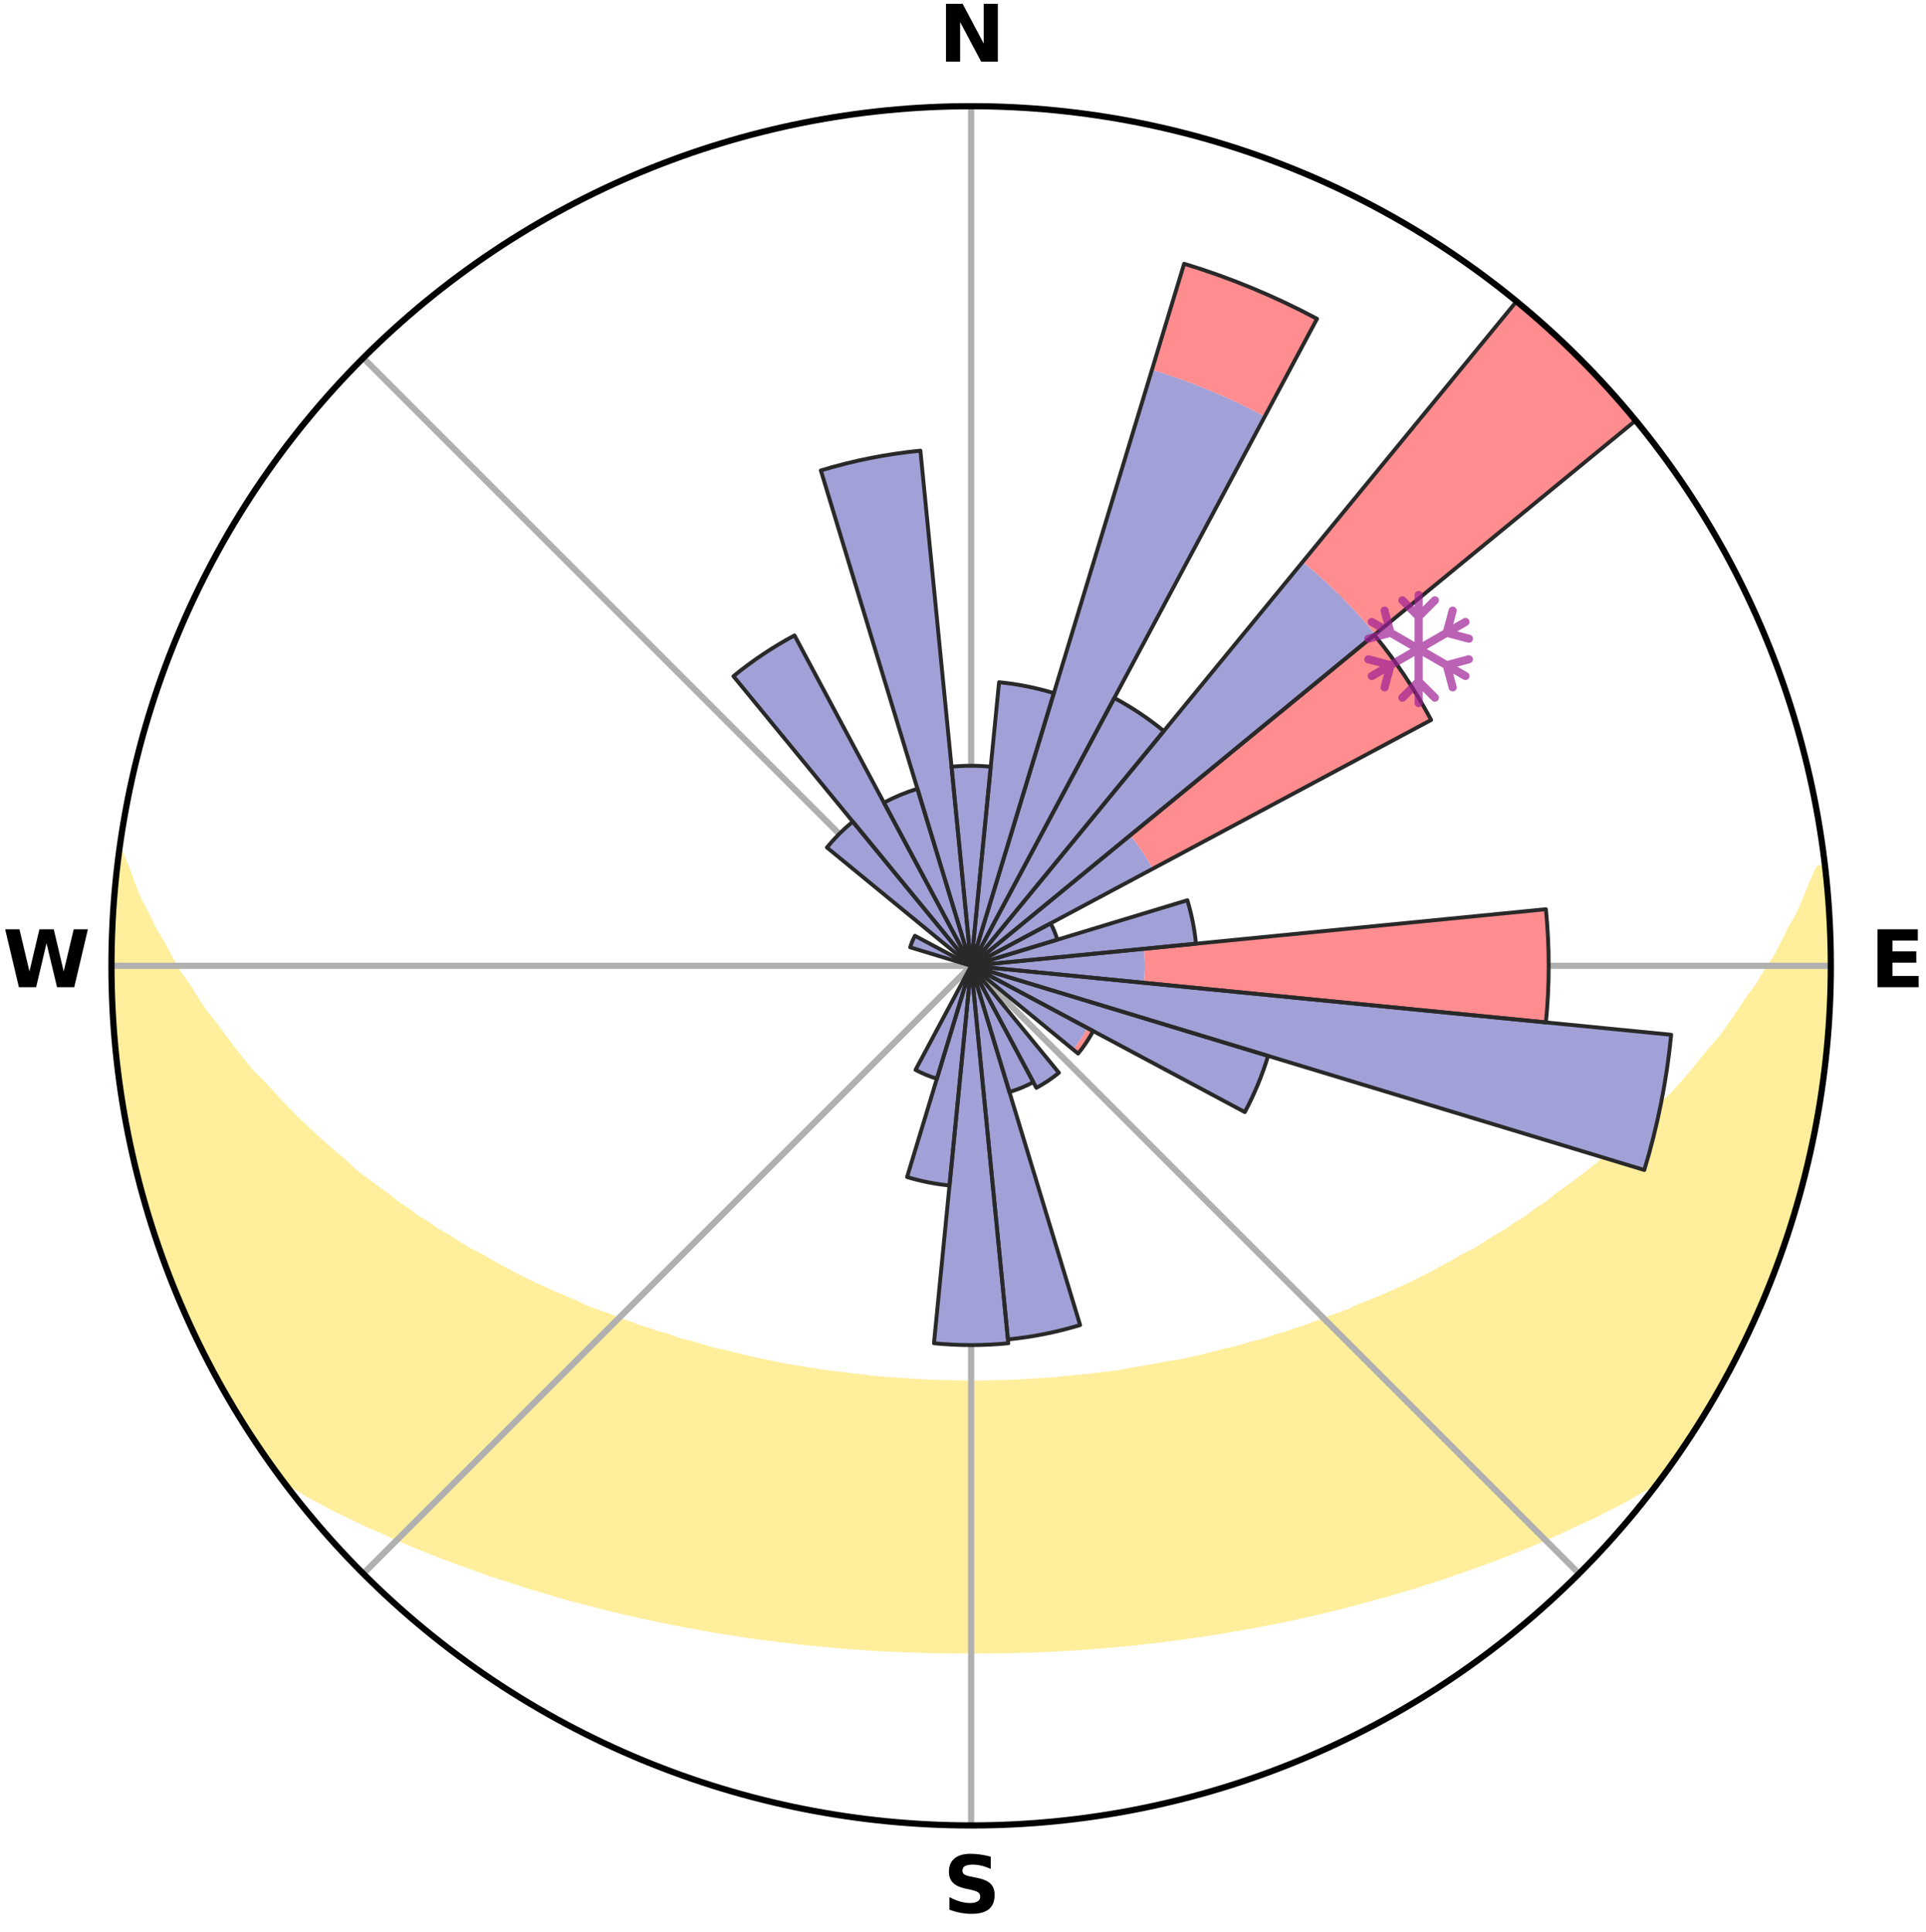 <?xml version="1.0" encoding="utf-8" standalone="no"?>
<!DOCTYPE svg PUBLIC "-//W3C//DTD SVG 1.1//EN"
  "http://www.w3.org/Graphics/SVG/1.1/DTD/svg11.dtd">
<svg xmlns:xlink="http://www.w3.org/1999/xlink" width="248.41pt" height="249.158pt" viewBox="0 0 248.41 249.158" xmlns="http://www.w3.org/2000/svg" version="1.1">
 <title>Ski Rose for Le Col des Bagenelles</title>
 <defs>
  <style type="text/css">*{stroke-linejoin: round; stroke-linecap: butt}</style>
 </defs>
 <g id="figure_1">
  <g id="patch_1">
   <path d="M 0 249.158 
L 248.41 249.158 
L 248.41 0 
L 0 0 
z
" style="fill: #ffffff"/>
  </g>
  <g id="axes_1">
   <g id="patch_2">
    <path d="M 236.135 124.579 
C 236.135 110.018 233.267 95.599 227.695 82.147 
C 222.122 68.695 213.955 56.471 203.659 46.175 
C 193.363 35.879 181.139 27.711 167.687 22.139 
C 154.235 16.567 139.815 13.699 125.255 13.699 
C 110.694 13.699 96.275 16.567 82.823 22.139 
C 69.371 27.711 57.147 35.879 46.851 46.175 
C 36.555 56.471 28.387 68.695 22.815 82.147 
C 17.243 95.599 14.375 110.018 14.375 124.579 
C 14.375 139.14 17.243 153.559 22.815 167.011 
C 28.387 180.463 36.555 192.687 46.851 202.983 
C 57.147 213.279 69.371 221.447 82.823 227.019 
C 96.275 232.591 110.694 235.459 125.255 235.459 
C 139.815 235.459 154.235 232.591 167.687 227.019 
C 181.139 221.447 193.363 213.279 203.659 202.983 
C 213.955 192.687 222.122 180.463 227.695 167.011 
C 233.267 153.559 236.135 139.14 236.135 124.579 
M 125.255 124.579 
C 125.255 124.579 125.255 124.579 125.255 124.579 
C 125.255 124.579 125.255 124.579 125.255 124.579 
C 125.255 124.579 125.255 124.579 125.255 124.579 
C 125.255 124.579 125.255 124.579 125.255 124.579 
C 125.255 124.579 125.255 124.579 125.255 124.579 
C 125.255 124.579 125.255 124.579 125.255 124.579 
C 125.255 124.579 125.255 124.579 125.255 124.579 
C 125.255 124.579 125.255 124.579 125.255 124.579 
C 125.255 124.579 125.255 124.579 125.255 124.579 
C 125.255 124.579 125.255 124.579 125.255 124.579 
C 125.255 124.579 125.255 124.579 125.255 124.579 
C 125.255 124.579 125.255 124.579 125.255 124.579 
C 125.255 124.579 125.255 124.579 125.255 124.579 
C 125.255 124.579 125.255 124.579 125.255 124.579 
C 125.255 124.579 125.255 124.579 125.255 124.579 
C 125.255 124.579 125.255 124.579 125.255 124.579 
z
" style="fill: #ffffff"/>
   </g>
   <g id="PolyCollection_1">
    <defs>
     <path id="m25e6aa04c2" d="M 235.361 -137.124 
L 234.65 -137.043 
L 233.75 -135.026 
L 232.964 -133.056 
L 232.122 -131.115 
L 231.032 -129.197 
L 230.097 -127.324 
L 229.123 -125.486 
L 227.91 -123.683 
L 226.865 -121.918 
L 225.585 -120.199 
L 224.479 -118.51 
L 223.344 -116.859 
L 222.182 -115.246 
L 220.794 -113.694 
L 219.584 -112.16 
L 218.352 -110.666 
L 217.098 -109.21 
L 215.825 -107.793 
L 214.338 -106.455 
L 213.031 -105.12 
L 211.708 -103.823 
L 210.372 -102.566 
L 209.022 -101.348 
L 207.66 -100.169 
L 206.475 -98.97 
L 205.092 -97.866 
L 203.701 -96.8 
L 202.303 -95.772 
L 200.9 -94.782 
L 199.667 -93.757 
L 198.253 -92.838 
L 197.007 -91.88 
L 195.588 -91.032 
L 194.333 -90.138 
L 192.913 -89.359 
L 191.653 -88.528 
L 190.39 -87.727 
L 188.973 -87.046 
L 187.711 -86.306 
L 186.448 -85.595 
L 185.186 -84.912 
L 183.925 -84.256 
L 182.666 -83.628 
L 181.41 -83.026 
L 180.157 -82.451 
L 178.909 -81.901 
L 177.666 -81.375 
L 176.427 -80.874 
L 175.195 -80.395 
L 174.081 -79.838 
L 172.859 -79.405 
L 171.644 -78.993 
L 170.538 -78.499 
L 169.336 -78.127 
L 168.236 -77.673 
L 167.049 -77.34 
L 165.957 -76.923 
L 164.785 -76.625 
L 163.702 -76.244 
L 162.623 -75.88 
L 161.475 -75.63 
L 160.406 -75.298 
L 159.342 -74.982 
L 158.219 -74.775 
L 157.167 -74.488 
L 156.118 -74.214 
L 155.075 -73.955 
L 154.036 -73.709 
L 153.002 -73.475 
L 151.973 -73.254 
L 150.908 -73.127 
L 149.892 -72.927 
L 148.88 -72.739 
L 147.873 -72.56 
L 146.871 -72.393 
L 145.874 -72.234 
L 144.906 -72.019 
L 143.916 -71.882 
L 142.93 -71.753 
L 141.949 -71.633 
L 140.972 -71.52 
L 139.998 -71.416 
L 139.029 -71.318 
L 138.063 -71.228 
L 137.101 -71.144 
L 136.15 -71.027 
L 135.193 -70.959 
L 134.238 -70.898 
L 133.286 -70.842 
L 132.336 -70.791 
L 131.391 -70.724 
L 130.444 -70.688 
L 129.499 -70.657 
L 128.554 -70.631 
L 127.611 -70.61 
L 126.669 -70.59 
L 125.726 -70.583 
L 124.784 -70.583 
L 123.841 -70.594 
L 122.898 -70.609 
L 121.956 -70.64 
L 121.012 -70.668 
L 120.067 -70.702 
L 119.121 -70.741 
L 118.173 -70.785 
L 117.227 -70.864 
L 116.276 -70.922 
L 115.322 -70.987 
L 114.366 -71.057 
L 113.406 -71.134 
L 112.444 -71.217 
L 111.49 -71.355 
L 110.522 -71.456 
L 109.551 -71.563 
L 108.575 -71.678 
L 107.595 -71.8 
L 106.611 -71.931 
L 105.623 -72.07 
L 104.63 -72.219 
L 103.632 -72.377 
L 102.629 -72.544 
L 101.622 -72.722 
L 100.61 -72.91 
L 99.593 -73.109 
L 98.571 -73.32 
L 97.544 -73.542 
L 96.512 -73.777 
L 95.476 -74.025 
L 94.435 -74.285 
L 93.389 -74.56 
L 92.277 -74.755 
L 91.219 -75.057 
L 90.158 -75.374 
L 89.092 -75.707 
L 87.947 -75.958 
L 86.87 -76.323 
L 85.79 -76.705 
L 84.622 -77.004 
L 83.533 -77.421 
L 82.348 -77.755 
L 81.251 -78.209 
L 80.053 -78.581 
L 78.949 -79.075 
L 77.738 -79.487 
L 76.519 -79.921 
L 75.293 -80.377 
L 74.179 -80.956 
L 72.944 -81.457 
L 71.703 -81.982 
L 70.458 -82.532 
L 69.209 -83.107 
L 67.956 -83.708 
L 66.701 -84.336 
L 65.443 -84.991 
L 64.184 -85.673 
L 62.925 -86.383 
L 61.665 -87.122 
L 60.252 -87.802 
L 58.992 -88.601 
L 57.735 -89.431 
L 56.318 -90.209 
L 55.066 -91.101 
L 53.651 -91.947 
L 52.408 -92.904 
L 50.998 -93.821 
L 49.767 -94.844 
L 48.367 -95.832 
L 46.973 -96.858 
L 45.585 -97.922 
L 44.391 -99.083 
L 43.022 -100.221 
L 41.664 -101.397 
L 40.317 -102.613 
L 38.983 -103.867 
L 37.664 -105.161 
L 36.36 -106.493 
L 35.073 -107.865 
L 33.804 -109.275 
L 32.355 -110.695 
L 31.125 -112.187 
L 29.918 -113.717 
L 28.734 -115.285 
L 27.575 -116.892 
L 26.241 -118.523 
L 25.137 -120.208 
L 24.062 -121.929 
L 22.817 -123.685 
L 21.807 -125.482 
L 20.833 -127.313 
L 19.698 -129.188 
L 18.805 -131.09 
L 17.766 -133.039 
L 16.976 -135.005 
L 16.25 -136.999 
L 15.424 -139.039 
L 15.424 -139.039 
L 15.424 -139.039 
L 15.11 -137.128 
L 14.923 -135.203 
L 14.768 -133.275 
L 14.646 -131.344 
L 14.638 -129.409 
L 14.489 -127.48 
L 14.384 -125.547 
L 14.475 -123.612 
L 14.425 -121.677 
L 14.499 -119.743 
L 14.604 -117.811 
L 14.74 -115.881 
L 14.906 -113.954 
L 15.103 -112.029 
L 15.421 -110.119 
L 15.6 -108.191 
L 15.968 -106.291 
L 16.38 -104.4 
L 16.656 -102.484 
L 17.038 -100.588 
L 17.45 -98.697 
L 18.056 -96.855 
L 18.46 -94.962 
L 18.964 -93.094 
L 19.561 -91.254 
L 20.125 -89.403 
L 20.815 -87.595 
L 21.44 -85.764 
L 22.097 -83.944 
L 22.842 -82.158 
L 23.654 -80.402 
L 24.405 -78.619 
L 25.189 -76.85 
L 26.063 -75.124 
L 26.916 -73.387 
L 27.864 -71.7 
L 28.791 -70.002 
L 29.754 -68.325 
L 30.716 -66.646 
L 31.771 -65.023 
L 32.796 -63.382 
L 33.876 -61.776 
L 34.987 -60.192 
L 36.198 -58.681 
L 37.988 -57.617 
L 39.742 -56.559 
L 41.569 -55.594 
L 43.352 -54.628 
L 45.201 -53.753 
L 46.995 -52.867 
L 48.842 -52.066 
L 50.637 -51.252 
L 52.43 -50.472 
L 54.22 -49.724 
L 56.007 -49.008 
L 57.789 -48.323 
L 59.566 -47.667 
L 61.337 -47.04 
L 63.063 -46.394 
L 64.823 -45.822 
L 66.574 -45.277 
L 68.282 -44.706 
L 70.019 -44.21 
L 71.718 -43.694 
L 73.408 -43.196 
L 75.122 -42.77 
L 76.802 -42.323 
L 78.473 -41.892 
L 80.14 -41.488 
L 81.798 -41.099 
L 83.452 -40.736 
L 85.097 -40.386 
L 86.738 -40.061 
L 88.369 -39.747 
L 89.996 -39.457 
L 91.602 -39.145 
L 93.214 -38.883 
L 94.823 -38.643 
L 96.414 -38.383 
L 98.01 -38.168 
L 99.601 -37.973 
L 101.178 -37.762 
L 102.757 -37.588 
L 104.327 -37.407 
L 105.898 -37.267 
L 107.46 -37.115 
L 109.019 -36.978 
L 110.577 -36.869 
L 112.13 -36.759 
L 113.68 -36.662 
L 115.23 -36.596 
L 116.776 -36.526 
L 118.32 -36.469 
L 119.863 -36.429 
L 121.405 -36.397 
L 122.945 -36.379 
L 124.485 -36.376 
L 126.025 -36.374 
L 127.564 -36.381 
L 129.105 -36.399 
L 130.646 -36.431 
L 132.189 -36.475 
L 133.734 -36.518 
L 135.28 -36.588 
L 136.828 -36.671 
L 138.38 -36.757 
L 139.933 -36.867 
L 141.488 -36.99 
L 143.052 -37.104 
L 144.614 -37.256 
L 146.184 -37.402 
L 147.754 -37.583 
L 149.335 -37.748 
L 150.913 -37.959 
L 152.502 -38.161 
L 154.089 -38.404 
L 155.692 -38.628 
L 157.298 -38.875 
L 158.899 -39.169 
L 160.52 -39.441 
L 162.145 -39.737 
L 163.78 -40.043 
L 165.418 -40.375 
L 167.066 -40.718 
L 168.718 -41.088 
L 170.38 -41.47 
L 172.044 -41.88 
L 173.719 -42.304 
L 175.395 -42.757 
L 177.083 -43.226 
L 178.805 -43.674 
L 180.5 -44.196 
L 182.238 -44.691 
L 183.95 -45.257 
L 185.703 -45.802 
L 187.42 -46.427 
L 189.185 -47.025 
L 190.957 -47.652 
L 192.734 -48.307 
L 194.517 -48.993 
L 196.304 -49.708 
L 198.095 -50.456 
L 199.889 -51.236 
L 201.684 -52.051 
L 203.479 -52.9 
L 205.331 -53.734 
L 207.121 -54.659 
L 208.959 -55.579 
L 210.73 -56.589 
L 212.544 -57.599 
L 214.33 -58.667 
L 215.519 -60.195 
L 216.622 -61.784 
L 217.7 -63.391 
L 218.738 -65.023 
L 219.79 -66.648 
L 220.724 -68.343 
L 221.695 -70.016 
L 222.624 -71.712 
L 223.591 -73.388 
L 224.438 -75.128 
L 225.301 -76.859 
L 226.094 -78.624 
L 226.89 -80.387 
L 227.64 -82.17 
L 228.342 -83.972 
L 229.095 -85.755 
L 229.761 -87.571 
L 230.325 -89.423 
L 230.963 -91.249 
L 231.567 -93.088 
L 232.037 -94.966 
L 232.59 -96.82 
L 232.936 -98.727 
L 233.388 -100.606 
L 233.819 -102.491 
L 234.209 -104.386 
L 234.559 -106.288 
L 234.866 -108.198 
L 235.139 -110.113 
L 235.374 -112.033 
L 235.571 -113.957 
L 235.736 -115.884 
L 235.859 -117.814 
L 235.945 -119.746 
L 236.004 -121.679 
L 236.018 -123.612 
L 235.997 -125.545 
L 235.942 -127.478 
L 236.027 -129.415 
L 235.915 -131.347 
L 235.759 -133.276 
L 235.581 -135.202 
L 235.361 -137.124 
z
" style="stroke: #ffee9c"/>
    </defs>
    <g clip-path="url(#p126c82a99d)">
     <use xlink:href="#m25e6aa04c2" x="0" y="249.158" style="fill: #ffee9c; stroke: #ffee9c"/>
    </g>
   </g>
   <g id="matplotlib.axis_1">
    <g id="xtick_1">
     <g id="line2d_1">
      <path d="M 125.255 124.579 
L 125.255 13.699 
" clip-path="url(#p126c82a99d)" style="fill: none; stroke: #b0b0b0; stroke-width: 0.8; stroke-linecap: square"/>
     </g>
     <g id="text_1">
      <!-- N -->
      <g transform="translate(121.07 7.958) scale(0.1 -0.1)">
       <defs>
        <path id="DejaVuSans-Bold-4e" d="M 588 4666 
L 1931 4666 
L 3628 1466 
L 3628 4666 
L 4769 4666 
L 4769 0 
L 3425 0 
L 1728 3200 
L 1728 0 
L 588 0 
L 588 4666 
z
" transform="scale(0.016)"/>
       </defs>
       <use xlink:href="#DejaVuSans-Bold-4e"/>
      </g>
     </g>
    </g>
    <g id="xtick_2">
     <g id="line2d_2">
      <path d="M 125.255 124.579 
L 203.659 46.175 
" clip-path="url(#p126c82a99d)" style="fill: none; stroke: #b0b0b0; stroke-width: 0.8; stroke-linecap: square"/>
     </g>
    </g>
    <g id="xtick_3">
     <g id="line2d_3">
      <path d="M 125.255 124.579 
L 236.135 124.579 
" clip-path="url(#p126c82a99d)" style="fill: none; stroke: #b0b0b0; stroke-width: 0.8; stroke-linecap: square"/>
     </g>
     <g id="text_2">
      <!-- E -->
      <g transform="translate(241.219 127.338) scale(0.1 -0.1)">
       <defs>
        <path id="DejaVuSans-Bold-45" d="M 588 4666 
L 3834 4666 
L 3834 3756 
L 1791 3756 
L 1791 2888 
L 3713 2888 
L 3713 1978 
L 1791 1978 
L 1791 909 
L 3903 909 
L 3903 0 
L 588 0 
L 588 4666 
z
" transform="scale(0.016)"/>
       </defs>
       <use xlink:href="#DejaVuSans-Bold-45"/>
      </g>
     </g>
    </g>
    <g id="xtick_4">
     <g id="line2d_4">
      <path d="M 125.255 124.579 
L 203.659 202.983 
" clip-path="url(#p126c82a99d)" style="fill: none; stroke: #b0b0b0; stroke-width: 0.8; stroke-linecap: square"/>
     </g>
    </g>
    <g id="xtick_5">
     <g id="line2d_5">
      <path d="M 125.255 124.579 
L 125.255 235.459 
" clip-path="url(#p126c82a99d)" style="fill: none; stroke: #b0b0b0; stroke-width: 0.8; stroke-linecap: square"/>
     </g>
     <g id="text_3">
      <!-- S -->
      <g transform="translate(121.654 246.718) scale(0.1 -0.1)">
       <defs>
        <path id="DejaVuSans-Bold-53" d="M 3834 4519 
L 3834 3531 
Q 3450 3703 3084 3790 
Q 2719 3878 2394 3878 
Q 1963 3878 1756 3759 
Q 1550 3641 1550 3391 
Q 1550 3203 1689 3098 
Q 1828 2994 2194 2919 
L 2706 2816 
Q 3484 2659 3812 2340 
Q 4141 2022 4141 1434 
Q 4141 663 3683 286 
Q 3225 -91 2284 -91 
Q 1841 -91 1394 -6 
Q 947 78 500 244 
L 500 1259 
Q 947 1022 1364 901 
Q 1781 781 2169 781 
Q 2563 781 2772 912 
Q 2981 1044 2981 1288 
Q 2981 1506 2839 1625 
Q 2697 1744 2272 1838 
L 1806 1941 
Q 1106 2091 782 2419 
Q 459 2747 459 3303 
Q 459 4000 909 4375 
Q 1359 4750 2203 4750 
Q 2588 4750 2994 4692 
Q 3400 4634 3834 4519 
z
" transform="scale(0.016)"/>
       </defs>
       <use xlink:href="#DejaVuSans-Bold-53"/>
      </g>
     </g>
    </g>
    <g id="xtick_6">
     <g id="line2d_6">
      <path d="M 125.255 124.579 
L 46.851 202.983 
" clip-path="url(#p126c82a99d)" style="fill: none; stroke: #b0b0b0; stroke-width: 0.8; stroke-linecap: square"/>
     </g>
    </g>
    <g id="xtick_7">
     <g id="line2d_7">
      <path d="M 125.255 124.579 
L 14.375 124.579 
" clip-path="url(#p126c82a99d)" style="fill: none; stroke: #b0b0b0; stroke-width: 0.8; stroke-linecap: square"/>
     </g>
     <g id="text_4">
      <!-- W -->
      <g transform="translate(0.36 127.338) scale(0.1 -0.1)">
       <defs>
        <path id="DejaVuSans-Bold-57" d="M 191 4666 
L 1344 4666 
L 2150 1275 
L 2950 4666 
L 4109 4666 
L 4909 1275 
L 5716 4666 
L 6859 4666 
L 5759 0 
L 4372 0 
L 3525 3547 
L 2688 0 
L 1300 0 
L 191 4666 
z
" transform="scale(0.016)"/>
       </defs>
       <use xlink:href="#DejaVuSans-Bold-57"/>
      </g>
     </g>
    </g>
    <g id="xtick_8">
     <g id="line2d_8">
      <path d="M 125.255 124.579 
L 46.851 46.175 
" clip-path="url(#p126c82a99d)" style="fill: none; stroke: #b0b0b0; stroke-width: 0.8; stroke-linecap: square"/>
     </g>
    </g>
   </g>
   <g id="matplotlib.axis_2"/>
   <g id="patch_3">
    <path d="M 125.255 124.579 
C 125.255 124.579 125.255 124.579 125.255 124.579 
C 125.255 124.579 125.255 124.579 125.255 124.579 
L 125.255 124.579 
C 125.255 124.579 125.255 124.579 125.255 124.579 
C 125.255 124.579 125.255 124.579 125.255 124.579 
z
" clip-path="url(#p126c82a99d)" style="fill: #d9d9d9"/>
   </g>
   <g id="patch_4">
    <path d="M 125.255 124.579 
C 125.255 124.579 125.255 124.579 125.255 124.579 
C 125.255 124.579 125.255 124.579 125.255 124.579 
L 125.255 124.579 
C 125.255 124.579 125.255 124.579 125.255 124.579 
C 125.255 124.579 125.255 124.579 125.255 124.579 
z
" clip-path="url(#p126c82a99d)" style="fill: #d9d9d9"/>
   </g>
   <g id="patch_5">
    <path d="M 125.255 124.579 
C 125.255 124.579 125.255 124.579 125.255 124.579 
C 125.255 124.579 125.255 124.579 125.255 124.579 
L 125.255 124.579 
C 125.255 124.579 125.255 124.579 125.255 124.579 
C 125.255 124.579 125.255 124.579 125.255 124.579 
z
" clip-path="url(#p126c82a99d)" style="fill: #d9d9d9"/>
   </g>
   <g id="patch_6">
    <path d="M 125.255 124.579 
C 125.255 124.579 125.255 124.579 125.255 124.579 
C 125.255 124.579 125.255 124.579 125.255 124.579 
L 125.255 124.579 
C 125.255 124.579 125.255 124.579 125.255 124.579 
C 125.255 124.579 125.255 124.579 125.255 124.579 
z
" clip-path="url(#p126c82a99d)" style="fill: #d9d9d9"/>
   </g>
   <g id="patch_7">
    <path d="M 125.255 124.579 
C 125.255 124.579 125.255 124.579 125.255 124.579 
C 125.255 124.579 125.255 124.579 125.255 124.579 
L 125.255 124.579 
C 125.255 124.579 125.255 124.579 125.255 124.579 
C 125.255 124.579 125.255 124.579 125.255 124.579 
z
" clip-path="url(#p126c82a99d)" style="fill: #d9d9d9"/>
   </g>
   <g id="patch_8">
    <path d="M 125.255 124.579 
C 125.255 124.579 125.255 124.579 125.255 124.579 
C 125.255 124.579 125.255 124.579 125.255 124.579 
L 125.255 124.579 
C 125.255 124.579 125.255 124.579 125.255 124.579 
C 125.255 124.579 125.255 124.579 125.255 124.579 
z
" clip-path="url(#p126c82a99d)" style="fill: #d9d9d9"/>
   </g>
   <g id="patch_9">
    <path d="M 125.255 124.579 
C 125.255 124.579 125.255 124.579 125.255 124.579 
C 125.255 124.579 125.255 124.579 125.255 124.579 
L 125.255 124.579 
C 125.255 124.579 125.255 124.579 125.255 124.579 
C 125.255 124.579 125.255 124.579 125.255 124.579 
z
" clip-path="url(#p126c82a99d)" style="fill: #d9d9d9"/>
   </g>
   <g id="patch_10">
    <path d="M 125.255 124.579 
C 125.255 124.579 125.255 124.579 125.255 124.579 
C 125.255 124.579 125.255 124.579 125.255 124.579 
L 125.255 124.579 
C 125.255 124.579 125.255 124.579 125.255 124.579 
C 125.255 124.579 125.255 124.579 125.255 124.579 
z
" clip-path="url(#p126c82a99d)" style="fill: #d9d9d9"/>
   </g>
   <g id="patch_11">
    <path d="M 125.255 124.579 
C 125.255 124.579 125.255 124.579 125.255 124.579 
C 125.255 124.579 125.255 124.579 125.255 124.579 
L 125.255 124.579 
C 125.255 124.579 125.255 124.579 125.255 124.579 
C 125.255 124.579 125.255 124.579 125.255 124.579 
z
" clip-path="url(#p126c82a99d)" style="fill: #d9d9d9"/>
   </g>
   <g id="patch_12">
    <path d="M 125.255 124.579 
C 125.255 124.579 125.255 124.579 125.255 124.579 
C 125.255 124.579 125.255 124.579 125.255 124.579 
L 125.255 124.579 
C 125.255 124.579 125.255 124.579 125.255 124.579 
C 125.255 124.579 125.255 124.579 125.255 124.579 
z
" clip-path="url(#p126c82a99d)" style="fill: #d9d9d9"/>
   </g>
   <g id="patch_13">
    <path d="M 125.255 124.579 
C 125.255 124.579 125.255 124.579 125.255 124.579 
C 125.255 124.579 125.255 124.579 125.255 124.579 
L 125.255 124.579 
C 125.255 124.579 125.255 124.579 125.255 124.579 
C 125.255 124.579 125.255 124.579 125.255 124.579 
z
" clip-path="url(#p126c82a99d)" style="fill: #d9d9d9"/>
   </g>
   <g id="patch_14">
    <path d="M 125.255 124.579 
C 125.255 124.579 125.255 124.579 125.255 124.579 
C 125.255 124.579 125.255 124.579 125.255 124.579 
L 125.255 124.579 
C 125.255 124.579 125.255 124.579 125.255 124.579 
C 125.255 124.579 125.255 124.579 125.255 124.579 
z
" clip-path="url(#p126c82a99d)" style="fill: #d9d9d9"/>
   </g>
   <g id="patch_15">
    <path d="M 125.255 124.579 
C 125.255 124.579 125.255 124.579 125.255 124.579 
C 125.255 124.579 125.255 124.579 125.255 124.579 
L 125.255 124.579 
C 125.255 124.579 125.255 124.579 125.255 124.579 
C 125.255 124.579 125.255 124.579 125.255 124.579 
z
" clip-path="url(#p126c82a99d)" style="fill: #d9d9d9"/>
   </g>
   <g id="patch_16">
    <path d="M 125.255 124.579 
C 125.255 124.579 125.255 124.579 125.255 124.579 
C 125.255 124.579 125.255 124.579 125.255 124.579 
L 125.255 124.579 
C 125.255 124.579 125.255 124.579 125.255 124.579 
C 125.255 124.579 125.255 124.579 125.255 124.579 
z
" clip-path="url(#p126c82a99d)" style="fill: #d9d9d9"/>
   </g>
   <g id="patch_17">
    <path d="M 125.255 124.579 
C 125.255 124.579 125.255 124.579 125.255 124.579 
C 125.255 124.579 125.255 124.579 125.255 124.579 
L 125.255 124.579 
C 125.255 124.579 125.255 124.579 125.255 124.579 
C 125.255 124.579 125.255 124.579 125.255 124.579 
z
" clip-path="url(#p126c82a99d)" style="fill: #d9d9d9"/>
   </g>
   <g id="patch_18">
    <path d="M 125.255 124.579 
C 125.255 124.579 125.255 124.579 125.255 124.579 
C 125.255 124.579 125.255 124.579 125.255 124.579 
L 125.255 124.579 
C 125.255 124.579 125.255 124.579 125.255 124.579 
C 125.255 124.579 125.255 124.579 125.255 124.579 
z
" clip-path="url(#p126c82a99d)" style="fill: #d9d9d9"/>
   </g>
   <g id="patch_19">
    <path d="M 125.255 124.579 
C 125.255 124.579 125.255 124.579 125.255 124.579 
C 125.255 124.579 125.255 124.579 125.255 124.579 
L 125.255 124.579 
C 125.255 124.579 125.255 124.579 125.255 124.579 
C 125.255 124.579 125.255 124.579 125.255 124.579 
z
" clip-path="url(#p126c82a99d)" style="fill: #d9d9d9"/>
   </g>
   <g id="patch_20">
    <path d="M 125.255 124.579 
C 125.255 124.579 125.255 124.579 125.255 124.579 
C 125.255 124.579 125.255 124.579 125.255 124.579 
L 125.255 124.579 
C 125.255 124.579 125.255 124.579 125.255 124.579 
C 125.255 124.579 125.255 124.579 125.255 124.579 
z
" clip-path="url(#p126c82a99d)" style="fill: #d9d9d9"/>
   </g>
   <g id="patch_21">
    <path d="M 125.255 124.579 
C 125.255 124.579 125.255 124.579 125.255 124.579 
C 125.255 124.579 125.255 124.579 125.255 124.579 
L 125.255 124.579 
C 125.255 124.579 125.255 124.579 125.255 124.579 
C 125.255 124.579 125.255 124.579 125.255 124.579 
z
" clip-path="url(#p126c82a99d)" style="fill: #d9d9d9"/>
   </g>
   <g id="patch_22">
    <path d="M 125.255 124.579 
C 125.255 124.579 125.255 124.579 125.255 124.579 
C 125.255 124.579 125.255 124.579 125.255 124.579 
L 125.255 124.579 
C 125.255 124.579 125.255 124.579 125.255 124.579 
C 125.255 124.579 125.255 124.579 125.255 124.579 
z
" clip-path="url(#p126c82a99d)" style="fill: #d9d9d9"/>
   </g>
   <g id="patch_23">
    <path d="M 125.255 124.579 
C 125.255 124.579 125.255 124.579 125.255 124.579 
C 125.255 124.579 125.255 124.579 125.255 124.579 
L 125.255 124.579 
C 125.255 124.579 125.255 124.579 125.255 124.579 
C 125.255 124.579 125.255 124.579 125.255 124.579 
z
" clip-path="url(#p126c82a99d)" style="fill: #d9d9d9"/>
   </g>
   <g id="patch_24">
    <path d="M 125.255 124.579 
C 125.255 124.579 125.255 124.579 125.255 124.579 
C 125.255 124.579 125.255 124.579 125.255 124.579 
L 125.255 124.579 
C 125.255 124.579 125.255 124.579 125.255 124.579 
C 125.255 124.579 125.255 124.579 125.255 124.579 
z
" clip-path="url(#p126c82a99d)" style="fill: #d9d9d9"/>
   </g>
   <g id="patch_25">
    <path d="M 125.255 124.579 
C 125.255 124.579 125.255 124.579 125.255 124.579 
C 125.255 124.579 125.255 124.579 125.255 124.579 
L 125.255 124.579 
C 125.255 124.579 125.255 124.579 125.255 124.579 
C 125.255 124.579 125.255 124.579 125.255 124.579 
z
" clip-path="url(#p126c82a99d)" style="fill: #d9d9d9"/>
   </g>
   <g id="patch_26">
    <path d="M 125.255 124.579 
C 125.255 124.579 125.255 124.579 125.255 124.579 
C 125.255 124.579 125.255 124.579 125.255 124.579 
L 125.255 124.579 
C 125.255 124.579 125.255 124.579 125.255 124.579 
C 125.255 124.579 125.255 124.579 125.255 124.579 
z
" clip-path="url(#p126c82a99d)" style="fill: #d9d9d9"/>
   </g>
   <g id="patch_27">
    <path d="M 125.255 124.579 
C 125.255 124.579 125.255 124.579 125.255 124.579 
C 125.255 124.579 125.255 124.579 125.255 124.579 
L 125.255 124.579 
C 125.255 124.579 125.255 124.579 125.255 124.579 
C 125.255 124.579 125.255 124.579 125.255 124.579 
z
" clip-path="url(#p126c82a99d)" style="fill: #d9d9d9"/>
   </g>
   <g id="patch_28">
    <path d="M 125.255 124.579 
C 125.255 124.579 125.255 124.579 125.255 124.579 
C 125.255 124.579 125.255 124.579 125.255 124.579 
L 125.255 124.579 
C 125.255 124.579 125.255 124.579 125.255 124.579 
C 125.255 124.579 125.255 124.579 125.255 124.579 
z
" clip-path="url(#p126c82a99d)" style="fill: #d9d9d9"/>
   </g>
   <g id="patch_29">
    <path d="M 125.255 124.579 
C 125.255 124.579 125.255 124.579 125.255 124.579 
C 125.255 124.579 125.255 124.579 125.255 124.579 
L 125.255 124.579 
C 125.255 124.579 125.255 124.579 125.255 124.579 
C 125.255 124.579 125.255 124.579 125.255 124.579 
z
" clip-path="url(#p126c82a99d)" style="fill: #d9d9d9"/>
   </g>
   <g id="patch_30">
    <path d="M 125.255 124.579 
C 125.255 124.579 125.255 124.579 125.255 124.579 
C 125.255 124.579 125.255 124.579 125.255 124.579 
L 125.255 124.579 
C 125.255 124.579 125.255 124.579 125.255 124.579 
C 125.255 124.579 125.255 124.579 125.255 124.579 
z
" clip-path="url(#p126c82a99d)" style="fill: #d9d9d9"/>
   </g>
   <g id="patch_31">
    <path d="M 125.255 124.579 
C 125.255 124.579 125.255 124.579 125.255 124.579 
C 125.255 124.579 125.255 124.579 125.255 124.579 
L 125.255 124.579 
C 125.255 124.579 125.255 124.579 125.255 124.579 
C 125.255 124.579 125.255 124.579 125.255 124.579 
z
" clip-path="url(#p126c82a99d)" style="fill: #d9d9d9"/>
   </g>
   <g id="patch_32">
    <path d="M 125.255 124.579 
C 125.255 124.579 125.255 124.579 125.255 124.579 
C 125.255 124.579 125.255 124.579 125.255 124.579 
L 125.255 124.579 
C 125.255 124.579 125.255 124.579 125.255 124.579 
C 125.255 124.579 125.255 124.579 125.255 124.579 
z
" clip-path="url(#p126c82a99d)" style="fill: #d9d9d9"/>
   </g>
   <g id="patch_33">
    <path d="M 125.255 124.579 
C 125.255 124.579 125.255 124.579 125.255 124.579 
C 125.255 124.579 125.255 124.579 125.255 124.579 
L 125.255 124.579 
C 125.255 124.579 125.255 124.579 125.255 124.579 
C 125.255 124.579 125.255 124.579 125.255 124.579 
z
" clip-path="url(#p126c82a99d)" style="fill: #d9d9d9"/>
   </g>
   <g id="patch_34">
    <path d="M 125.255 124.579 
C 125.255 124.579 125.255 124.579 125.255 124.579 
C 125.255 124.579 125.255 124.579 125.255 124.579 
L 125.255 124.579 
C 125.255 124.579 125.255 124.579 125.255 124.579 
C 125.255 124.579 125.255 124.579 125.255 124.579 
z
" clip-path="url(#p126c82a99d)" style="fill: #d9d9d9"/>
   </g>
   <g id="patch_35">
    <path d="M 125.255 124.579 
C 125.255 124.579 125.255 124.579 125.255 124.579 
C 125.255 124.579 125.255 124.579 125.255 124.579 
L 127.784 98.899 
C 126.944 98.816 126.099 98.775 125.255 98.775 
C 124.41 98.775 123.566 98.816 122.726 98.899 
z
" clip-path="url(#p126c82a99d)" style="fill: #a1a1d8"/>
   </g>
   <g id="patch_36">
    <path d="M 125.255 124.579 
C 125.255 124.579 125.255 124.579 125.255 124.579 
C 125.255 124.579 125.255 124.579 125.255 124.579 
L 135.925 89.405 
C 134.773 89.056 133.606 88.764 132.426 88.529 
C 131.246 88.294 130.055 88.118 128.858 88 
z
" clip-path="url(#p126c82a99d)" style="fill: #a1a1d8"/>
   </g>
   <g id="patch_37">
    <path d="M 125.255 124.579 
C 125.255 124.579 125.255 124.579 125.255 124.579 
C 125.255 124.579 125.255 124.579 125.255 124.579 
L 163.131 53.717 
C 160.812 52.478 158.433 51.353 156.003 50.346 
C 153.573 49.34 151.096 48.453 148.579 47.69 
z
" clip-path="url(#p126c82a99d)" style="fill: #a1a1d8"/>
   </g>
   <g id="patch_38">
    <path d="M 125.255 124.579 
C 125.255 124.579 125.255 124.579 125.255 124.579 
C 125.255 124.579 125.255 124.579 125.255 124.579 
L 150.105 94.299 
C 149.114 93.486 148.083 92.722 147.017 92.009 
C 145.951 91.297 144.851 90.638 143.72 90.033 
z
" clip-path="url(#p126c82a99d)" style="fill: #a1a1d8"/>
   </g>
   <g id="patch_39">
    <path d="M 125.255 124.579 
C 125.255 124.579 125.255 124.579 125.255 124.579 
C 125.255 124.579 125.255 124.579 125.255 124.579 
L 177.37 81.809 
C 175.97 80.103 174.487 78.467 172.927 76.907 
C 171.367 75.347 169.73 73.864 168.025 72.464 
z
" clip-path="url(#p126c82a99d)" style="fill: #a1a1d8"/>
   </g>
   <g id="patch_40">
    <path d="M 125.255 124.579 
C 125.255 124.579 125.255 124.579 125.255 124.579 
C 125.255 124.579 125.255 124.579 125.255 124.579 
L 148.663 112.067 
C 148.253 111.301 147.806 110.556 147.324 109.833 
C 146.841 109.111 146.323 108.413 145.772 107.741 
z
" clip-path="url(#p126c82a99d)" style="fill: #a1a1d8"/>
   </g>
   <g id="patch_41">
    <path d="M 125.255 124.579 
C 125.255 124.579 125.255 124.579 125.255 124.579 
C 125.255 124.579 125.255 124.579 125.255 124.579 
L 136.378 121.205 
C 136.267 120.841 136.139 120.482 135.993 120.131 
C 135.848 119.779 135.685 119.435 135.506 119.1 
z
" clip-path="url(#p126c82a99d)" style="fill: #a1a1d8"/>
   </g>
   <g id="patch_42">
    <path d="M 125.255 124.579 
C 125.255 124.579 125.255 124.579 125.255 124.579 
C 125.255 124.579 125.255 124.579 125.255 124.579 
L 154.256 121.723 
C 154.162 120.773 154.022 119.829 153.836 118.894 
C 153.65 117.958 153.418 117.033 153.141 116.12 
z
" clip-path="url(#p126c82a99d)" style="fill: #a1a1d8"/>
   </g>
   <g id="patch_43">
    <path d="M 125.255 124.579 
C 125.255 124.579 125.255 124.579 125.255 124.579 
C 125.255 124.579 125.255 124.579 125.255 124.579 
L 147.548 126.775 
C 147.62 126.045 147.656 125.312 147.656 124.579 
C 147.656 123.846 147.62 123.113 147.548 122.383 
z
" clip-path="url(#p126c82a99d)" style="fill: #a1a1d8"/>
   </g>
   <g id="patch_44">
    <path d="M 125.255 124.579 
C 125.255 124.579 125.255 124.579 125.255 124.579 
C 125.255 124.579 125.255 124.579 125.255 124.579 
L 212.076 150.916 
C 212.939 148.074 213.661 145.192 214.24 142.279 
C 214.819 139.367 215.255 136.427 215.546 133.472 
z
" clip-path="url(#p126c82a99d)" style="fill: #a1a1d8"/>
   </g>
   <g id="patch_45">
    <path d="M 125.255 124.579 
C 125.255 124.579 125.255 124.579 125.255 124.579 
C 125.255 124.579 125.255 124.579 125.255 124.579 
L 160.553 143.446 
C 161.171 142.291 161.731 141.106 162.232 139.896 
C 162.734 138.685 163.175 137.451 163.556 136.197 
z
" clip-path="url(#p126c82a99d)" style="fill: #a1a1d8"/>
   </g>
   <g id="patch_46">
    <path d="M 125.255 124.579 
C 125.255 124.579 125.255 124.579 125.255 124.579 
C 125.255 124.579 125.255 124.579 125.255 124.579 
L 138.408 135.373 
C 138.761 134.943 139.093 134.495 139.402 134.032 
C 139.712 133.569 139.998 133.091 140.261 132.6 
z
" clip-path="url(#p126c82a99d)" style="fill: #a1a1d8"/>
   </g>
   <g id="patch_47">
    <path d="M 125.255 124.579 
C 125.255 124.579 125.255 124.579 125.255 124.579 
C 125.255 124.579 125.255 124.579 125.255 124.579 
L 125.255 124.579 
C 125.255 124.579 125.255 124.579 125.255 124.579 
C 125.255 124.579 125.255 124.579 125.255 124.579 
z
" clip-path="url(#p126c82a99d)" style="fill: #a1a1d8"/>
   </g>
   <g id="patch_48">
    <path d="M 125.255 124.579 
C 125.255 124.579 125.255 124.579 125.255 124.579 
C 125.255 124.579 125.255 124.579 125.255 124.579 
L 133.667 140.317 
C 134.182 140.042 134.684 139.741 135.169 139.417 
C 135.655 139.092 136.124 138.744 136.576 138.374 
z
" clip-path="url(#p126c82a99d)" style="fill: #a1a1d8"/>
   </g>
   <g id="patch_49">
    <path d="M 125.255 124.579 
C 125.255 124.579 125.255 124.579 125.255 124.579 
C 125.255 124.579 125.255 124.579 125.255 124.579 
L 130.194 140.861 
C 130.727 140.7 131.252 140.512 131.766 140.299 
C 132.281 140.086 132.784 139.847 133.276 139.585 
z
" clip-path="url(#p126c82a99d)" style="fill: #a1a1d8"/>
   </g>
   <g id="patch_50">
    <path d="M 125.255 124.579 
C 125.255 124.579 125.255 124.579 125.255 124.579 
C 125.255 124.579 125.255 124.579 125.255 124.579 
L 130.001 172.771 
C 131.579 172.616 133.148 172.383 134.702 172.074 
C 136.257 171.765 137.795 171.379 139.312 170.919 
z
" clip-path="url(#p126c82a99d)" style="fill: #a1a1d8"/>
   </g>
   <g id="patch_51">
    <path d="M 125.255 124.579 
C 125.255 124.579 125.255 124.579 125.255 124.579 
C 125.255 124.579 125.255 124.579 125.255 124.579 
L 120.46 173.264 
C 122.053 173.421 123.654 173.5 125.255 173.5 
C 126.856 173.5 128.456 173.421 130.05 173.264 
z
" clip-path="url(#p126c82a99d)" style="fill: #a1a1d8"/>
   </g>
   <g id="patch_52">
    <path d="M 125.255 124.579 
C 125.255 124.579 125.255 124.579 125.255 124.579 
C 125.255 124.579 125.255 124.579 125.255 124.579 
L 116.99 151.824 
C 117.882 152.095 118.786 152.322 119.7 152.503 
C 120.614 152.685 121.537 152.822 122.464 152.913 
z
" clip-path="url(#p126c82a99d)" style="fill: #a1a1d8"/>
   </g>
   <g id="patch_53">
    <path d="M 125.255 124.579 
C 125.255 124.579 125.255 124.579 125.255 124.579 
C 125.255 124.579 125.255 124.579 125.255 124.579 
L 118.081 138.001 
C 118.52 138.235 118.971 138.449 119.431 138.639 
C 119.891 138.83 120.36 138.998 120.837 139.142 
z
" clip-path="url(#p126c82a99d)" style="fill: #a1a1d8"/>
   </g>
   <g id="patch_54">
    <path d="M 125.255 124.579 
C 125.255 124.579 125.255 124.579 125.255 124.579 
C 125.255 124.579 125.255 124.579 125.255 124.579 
L 125.255 124.579 
C 125.255 124.579 125.255 124.579 125.255 124.579 
C 125.255 124.579 125.255 124.579 125.255 124.579 
z
" clip-path="url(#p126c82a99d)" style="fill: #a1a1d8"/>
   </g>
   <g id="patch_55">
    <path d="M 125.255 124.579 
C 125.255 124.579 125.255 124.579 125.255 124.579 
C 125.255 124.579 125.255 124.579 125.255 124.579 
L 125.255 124.579 
C 125.255 124.579 125.255 124.579 125.255 124.579 
C 125.255 124.579 125.255 124.579 125.255 124.579 
z
" clip-path="url(#p126c82a99d)" style="fill: #a1a1d8"/>
   </g>
   <g id="patch_56">
    <path d="M 125.255 124.579 
C 125.255 124.579 125.255 124.579 125.255 124.579 
C 125.255 124.579 125.255 124.579 125.255 124.579 
L 125.255 124.579 
C 125.255 124.579 125.255 124.579 125.255 124.579 
C 125.255 124.579 125.255 124.579 125.255 124.579 
z
" clip-path="url(#p126c82a99d)" style="fill: #a1a1d8"/>
   </g>
   <g id="patch_57">
    <path d="M 125.255 124.579 
C 125.255 124.579 125.255 124.579 125.255 124.579 
C 125.255 124.579 125.255 124.579 125.255 124.579 
L 125.255 124.579 
C 125.255 124.579 125.255 124.579 125.255 124.579 
C 125.255 124.579 125.255 124.579 125.255 124.579 
z
" clip-path="url(#p126c82a99d)" style="fill: #a1a1d8"/>
   </g>
   <g id="patch_58">
    <path d="M 125.255 124.579 
C 125.255 124.579 125.255 124.579 125.255 124.579 
C 125.255 124.579 125.255 124.579 125.255 124.579 
L 125.255 124.579 
C 125.255 124.579 125.255 124.579 125.255 124.579 
C 125.255 124.579 125.255 124.579 125.255 124.579 
z
" clip-path="url(#p126c82a99d)" style="fill: #a1a1d8"/>
   </g>
   <g id="patch_59">
    <path d="M 125.255 124.579 
C 125.255 124.579 125.255 124.579 125.255 124.579 
C 125.255 124.579 125.255 124.579 125.255 124.579 
L 125.255 124.579 
C 125.255 124.579 125.255 124.579 125.255 124.579 
C 125.255 124.579 125.255 124.579 125.255 124.579 
z
" clip-path="url(#p126c82a99d)" style="fill: #a1a1d8"/>
   </g>
   <g id="patch_60">
    <path d="M 125.255 124.579 
C 125.255 124.579 125.255 124.579 125.255 124.579 
C 125.255 124.579 125.255 124.579 125.255 124.579 
L 125.255 124.579 
C 125.255 124.579 125.255 124.579 125.255 124.579 
C 125.255 124.579 125.255 124.579 125.255 124.579 
z
" clip-path="url(#p126c82a99d)" style="fill: #a1a1d8"/>
   </g>
   <g id="patch_61">
    <path d="M 125.255 124.579 
C 125.255 124.579 125.255 124.579 125.255 124.579 
C 125.255 124.579 125.255 124.579 125.255 124.579 
L 118.006 120.705 
C 117.88 120.942 117.764 121.185 117.662 121.434 
C 117.559 121.682 117.468 121.936 117.39 122.193 
z
" clip-path="url(#p126c82a99d)" style="fill: #a1a1d8"/>
   </g>
   <g id="patch_62">
    <path d="M 125.255 124.579 
C 125.255 124.579 125.255 124.579 125.255 124.579 
C 125.255 124.579 125.255 124.579 125.255 124.579 
L 125.255 124.579 
C 125.255 124.579 125.255 124.579 125.255 124.579 
C 125.255 124.579 125.255 124.579 125.255 124.579 
z
" clip-path="url(#p126c82a99d)" style="fill: #a1a1d8"/>
   </g>
   <g id="patch_63">
    <path d="M 125.255 124.579 
C 125.255 124.579 125.255 124.579 125.255 124.579 
C 125.255 124.579 125.255 124.579 125.255 124.579 
L 109.99 105.978 
C 109.381 106.478 108.797 107.007 108.24 107.564 
C 107.683 108.121 107.154 108.705 106.654 109.314 
z
" clip-path="url(#p126c82a99d)" style="fill: #a1a1d8"/>
   </g>
   <g id="patch_64">
    <path d="M 125.255 124.579 
C 125.255 124.579 125.255 124.579 125.255 124.579 
C 125.255 124.579 125.255 124.579 125.255 124.579 
L 102.474 81.96 
C 101.079 82.705 99.722 83.519 98.407 84.398 
C 97.091 85.277 95.82 86.219 94.597 87.223 
z
" clip-path="url(#p126c82a99d)" style="fill: #a1a1d8"/>
   </g>
   <g id="patch_65">
    <path d="M 125.255 124.579 
C 125.255 124.579 125.255 124.579 125.255 124.579 
C 125.255 124.579 125.255 124.579 125.255 124.579 
L 118.328 101.745 
C 117.581 101.972 116.845 102.235 116.124 102.534 
C 115.402 102.833 114.695 103.167 114.007 103.535 
z
" clip-path="url(#p126c82a99d)" style="fill: #a1a1d8"/>
   </g>
   <g id="patch_66">
    <path d="M 125.255 124.579 
C 125.255 124.579 125.255 124.579 125.255 124.579 
C 125.255 124.579 125.255 124.579 125.255 124.579 
L 118.71 58.129 
C 116.535 58.344 114.372 58.664 112.228 59.091 
C 110.085 59.517 107.964 60.049 105.872 60.683 
z
" clip-path="url(#p126c82a99d)" style="fill: #a1a1d8"/>
   </g>
   <g id="patch_67">
    <path d="M 122.726 98.899 
C 123.566 98.816 124.41 98.775 125.255 98.775 
C 126.099 98.775 126.944 98.816 127.784 98.899 
L 127.784 98.899 
C 126.944 98.816 126.099 98.775 125.255 98.775 
C 124.41 98.775 123.566 98.816 122.726 98.899 
z
" clip-path="url(#p126c82a99d)" style="fill: #ff8c8e"/>
   </g>
   <g id="patch_68">
    <path d="M 128.858 88 
C 130.055 88.118 131.246 88.294 132.426 88.529 
C 133.606 88.764 134.773 89.056 135.925 89.405 
L 135.925 89.405 
C 134.773 89.056 133.606 88.764 132.426 88.529 
C 131.246 88.294 130.055 88.118 128.858 88 
z
" clip-path="url(#p126c82a99d)" style="fill: #ff8c8e"/>
   </g>
   <g id="patch_69">
    <path d="M 148.579 47.69 
C 151.096 48.453 153.573 49.34 156.003 50.346 
C 158.433 51.353 160.812 52.478 163.131 53.717 
L 169.865 41.12 
C 167.133 39.66 164.331 38.335 161.469 37.15 
C 158.608 35.964 155.689 34.92 152.725 34.021 
z
" clip-path="url(#p126c82a99d)" style="fill: #ff8c8e"/>
   </g>
   <g id="patch_70">
    <path d="M 143.72 90.033 
C 144.851 90.638 145.951 91.297 147.017 92.009 
C 148.083 92.722 149.114 93.486 150.105 94.299 
L 150.105 94.299 
C 149.114 93.486 148.083 92.722 147.017 92.009 
C 145.951 91.297 144.851 90.638 143.72 90.033 
z
" clip-path="url(#p126c82a99d)" style="fill: #ff8c8e"/>
   </g>
   <g id="patch_71">
    <path d="M 168.025 72.464 
C 169.73 73.864 171.367 75.347 172.927 76.907 
C 174.487 78.467 175.97 80.103 177.37 81.809 
L 210.966 54.238 
C 208.664 51.432 206.225 48.741 203.659 46.175 
C 201.093 43.609 198.402 41.17 195.596 38.868 
z
" clip-path="url(#p126c82a99d)" style="fill: #ff8c8e"/>
   </g>
   <g id="patch_72">
    <path d="M 145.772 107.741 
C 146.323 108.413 146.841 109.111 147.324 109.833 
C 147.806 110.556 148.253 111.301 148.663 112.067 
L 184.586 92.866 
C 183.548 90.924 182.415 89.034 181.192 87.203 
C 179.969 85.372 178.656 83.602 177.259 81.9 
z
" clip-path="url(#p126c82a99d)" style="fill: #ff8c8e"/>
   </g>
   <g id="patch_73">
    <path d="M 135.506 119.1 
C 135.685 119.435 135.848 119.779 135.993 120.131 
C 136.139 120.482 136.267 120.841 136.378 121.205 
L 136.378 121.205 
C 136.267 120.841 136.139 120.482 135.993 120.131 
C 135.848 119.779 135.685 119.435 135.506 119.1 
z
" clip-path="url(#p126c82a99d)" style="fill: #ff8c8e"/>
   </g>
   <g id="patch_74">
    <path d="M 153.141 116.12 
C 153.418 117.033 153.65 117.958 153.836 118.894 
C 154.022 119.829 154.162 120.773 154.256 121.723 
L 154.256 121.723 
C 154.162 120.773 154.022 119.829 153.836 118.894 
C 153.65 117.958 153.418 117.033 153.141 116.12 
z
" clip-path="url(#p126c82a99d)" style="fill: #ff8c8e"/>
   </g>
   <g id="patch_75">
    <path d="M 147.548 122.383 
C 147.62 123.113 147.656 123.846 147.656 124.579 
C 147.656 125.312 147.62 126.045 147.548 126.775 
L 199.387 131.88 
C 199.626 129.454 199.746 127.017 199.746 124.579 
C 199.746 122.141 199.626 119.704 199.387 117.278 
z
" clip-path="url(#p126c82a99d)" style="fill: #ff8c8e"/>
   </g>
   <g id="patch_76">
    <path d="M 215.546 133.472 
C 215.255 136.427 214.819 139.367 214.24 142.279 
C 213.661 145.192 212.939 148.074 212.076 150.916 
L 212.076 150.916 
C 212.939 148.074 213.661 145.192 214.24 142.279 
C 214.819 139.367 215.255 136.427 215.546 133.472 
z
" clip-path="url(#p126c82a99d)" style="fill: #ff8c8e"/>
   </g>
   <g id="patch_77">
    <path d="M 163.556 136.197 
C 163.175 137.451 162.734 138.685 162.232 139.896 
C 161.731 141.106 161.171 142.291 160.553 143.446 
L 160.553 143.446 
C 161.171 142.291 161.731 141.106 162.232 139.896 
C 162.734 138.685 163.175 137.451 163.556 136.197 
z
" clip-path="url(#p126c82a99d)" style="fill: #ff8c8e"/>
   </g>
   <g id="patch_78">
    <path d="M 140.261 132.6 
C 139.998 133.091 139.712 133.569 139.402 134.032 
C 139.093 134.495 138.761 134.943 138.408 135.373 
L 139.049 135.9 
C 139.42 135.449 139.768 134.979 140.093 134.493 
C 140.417 134.008 140.718 133.506 140.993 132.991 
z
" clip-path="url(#p126c82a99d)" style="fill: #ff8c8e"/>
   </g>
   <g id="patch_79">
    <path d="M 125.255 124.579 
C 125.255 124.579 125.255 124.579 125.255 124.579 
C 125.255 124.579 125.255 124.579 125.255 124.579 
L 125.255 124.579 
C 125.255 124.579 125.255 124.579 125.255 124.579 
C 125.255 124.579 125.255 124.579 125.255 124.579 
z
" clip-path="url(#p126c82a99d)" style="fill: #ff8c8e"/>
   </g>
   <g id="patch_80">
    <path d="M 136.576 138.374 
C 136.124 138.744 135.655 139.092 135.169 139.417 
C 134.684 139.741 134.182 140.042 133.667 140.317 
L 133.667 140.317 
C 134.182 140.042 134.684 139.741 135.169 139.417 
C 135.655 139.092 136.124 138.744 136.576 138.374 
z
" clip-path="url(#p126c82a99d)" style="fill: #ff8c8e"/>
   </g>
   <g id="patch_81">
    <path d="M 133.276 139.585 
C 132.784 139.847 132.281 140.086 131.766 140.299 
C 131.252 140.512 130.727 140.7 130.194 140.861 
L 130.194 140.861 
C 130.727 140.7 131.252 140.512 131.766 140.299 
C 132.281 140.086 132.784 139.847 133.276 139.585 
z
" clip-path="url(#p126c82a99d)" style="fill: #ff8c8e"/>
   </g>
   <g id="patch_82">
    <path d="M 139.312 170.919 
C 137.795 171.379 136.257 171.765 134.702 172.074 
C 133.148 172.383 131.579 172.616 130.001 172.771 
L 130.001 172.771 
C 131.579 172.616 133.148 172.383 134.702 172.074 
C 136.257 171.765 137.795 171.379 139.312 170.919 
z
" clip-path="url(#p126c82a99d)" style="fill: #ff8c8e"/>
   </g>
   <g id="patch_83">
    <path d="M 130.05 173.264 
C 128.456 173.421 126.856 173.5 125.255 173.5 
C 123.654 173.5 122.053 173.421 120.46 173.264 
L 120.46 173.264 
C 122.053 173.421 123.654 173.5 125.255 173.5 
C 126.856 173.5 128.456 173.421 130.05 173.264 
z
" clip-path="url(#p126c82a99d)" style="fill: #ff8c8e"/>
   </g>
   <g id="patch_84">
    <path d="M 122.464 152.913 
C 121.537 152.822 120.614 152.685 119.7 152.503 
C 118.786 152.322 117.882 152.095 116.99 151.824 
L 116.99 151.824 
C 117.882 152.095 118.786 152.322 119.7 152.503 
C 120.614 152.685 121.537 152.822 122.464 152.913 
z
" clip-path="url(#p126c82a99d)" style="fill: #ff8c8e"/>
   </g>
   <g id="patch_85">
    <path d="M 120.837 139.142 
C 120.36 138.998 119.891 138.83 119.431 138.639 
C 118.971 138.449 118.52 138.235 118.081 138.001 
L 118.081 138.001 
C 118.52 138.235 118.971 138.449 119.431 138.639 
C 119.891 138.83 120.36 138.998 120.837 139.142 
z
" clip-path="url(#p126c82a99d)" style="fill: #ff8c8e"/>
   </g>
   <g id="patch_86">
    <path d="M 125.255 124.579 
C 125.255 124.579 125.255 124.579 125.255 124.579 
C 125.255 124.579 125.255 124.579 125.255 124.579 
L 125.255 124.579 
C 125.255 124.579 125.255 124.579 125.255 124.579 
C 125.255 124.579 125.255 124.579 125.255 124.579 
z
" clip-path="url(#p126c82a99d)" style="fill: #ff8c8e"/>
   </g>
   <g id="patch_87">
    <path d="M 125.255 124.579 
C 125.255 124.579 125.255 124.579 125.255 124.579 
C 125.255 124.579 125.255 124.579 125.255 124.579 
L 125.255 124.579 
C 125.255 124.579 125.255 124.579 125.255 124.579 
C 125.255 124.579 125.255 124.579 125.255 124.579 
z
" clip-path="url(#p126c82a99d)" style="fill: #ff8c8e"/>
   </g>
   <g id="patch_88">
    <path d="M 125.255 124.579 
C 125.255 124.579 125.255 124.579 125.255 124.579 
C 125.255 124.579 125.255 124.579 125.255 124.579 
L 125.255 124.579 
C 125.255 124.579 125.255 124.579 125.255 124.579 
C 125.255 124.579 125.255 124.579 125.255 124.579 
z
" clip-path="url(#p126c82a99d)" style="fill: #ff8c8e"/>
   </g>
   <g id="patch_89">
    <path d="M 125.255 124.579 
C 125.255 124.579 125.255 124.579 125.255 124.579 
C 125.255 124.579 125.255 124.579 125.255 124.579 
L 125.255 124.579 
C 125.255 124.579 125.255 124.579 125.255 124.579 
C 125.255 124.579 125.255 124.579 125.255 124.579 
z
" clip-path="url(#p126c82a99d)" style="fill: #ff8c8e"/>
   </g>
   <g id="patch_90">
    <path d="M 125.255 124.579 
C 125.255 124.579 125.255 124.579 125.255 124.579 
C 125.255 124.579 125.255 124.579 125.255 124.579 
L 125.255 124.579 
C 125.255 124.579 125.255 124.579 125.255 124.579 
C 125.255 124.579 125.255 124.579 125.255 124.579 
z
" clip-path="url(#p126c82a99d)" style="fill: #ff8c8e"/>
   </g>
   <g id="patch_91">
    <path d="M 125.255 124.579 
C 125.255 124.579 125.255 124.579 125.255 124.579 
C 125.255 124.579 125.255 124.579 125.255 124.579 
L 125.255 124.579 
C 125.255 124.579 125.255 124.579 125.255 124.579 
C 125.255 124.579 125.255 124.579 125.255 124.579 
z
" clip-path="url(#p126c82a99d)" style="fill: #ff8c8e"/>
   </g>
   <g id="patch_92">
    <path d="M 125.255 124.579 
C 125.255 124.579 125.255 124.579 125.255 124.579 
C 125.255 124.579 125.255 124.579 125.255 124.579 
L 125.255 124.579 
C 125.255 124.579 125.255 124.579 125.255 124.579 
C 125.255 124.579 125.255 124.579 125.255 124.579 
z
" clip-path="url(#p126c82a99d)" style="fill: #ff8c8e"/>
   </g>
   <g id="patch_93">
    <path d="M 117.39 122.193 
C 117.468 121.936 117.559 121.682 117.662 121.434 
C 117.764 121.185 117.88 120.942 118.006 120.705 
L 118.006 120.705 
C 117.88 120.942 117.764 121.185 117.662 121.434 
C 117.559 121.682 117.468 121.936 117.39 122.193 
z
" clip-path="url(#p126c82a99d)" style="fill: #ff8c8e"/>
   </g>
   <g id="patch_94">
    <path d="M 125.255 124.579 
C 125.255 124.579 125.255 124.579 125.255 124.579 
C 125.255 124.579 125.255 124.579 125.255 124.579 
L 125.255 124.579 
C 125.255 124.579 125.255 124.579 125.255 124.579 
C 125.255 124.579 125.255 124.579 125.255 124.579 
z
" clip-path="url(#p126c82a99d)" style="fill: #ff8c8e"/>
   </g>
   <g id="patch_95">
    <path d="M 106.654 109.314 
C 107.154 108.705 107.683 108.121 108.24 107.564 
C 108.797 107.007 109.381 106.478 109.99 105.978 
L 109.99 105.978 
C 109.381 106.478 108.797 107.007 108.24 107.564 
C 107.683 108.121 107.154 108.705 106.654 109.314 
z
" clip-path="url(#p126c82a99d)" style="fill: #ff8c8e"/>
   </g>
   <g id="patch_96">
    <path d="M 94.597 87.223 
C 95.82 86.219 97.091 85.277 98.407 84.398 
C 99.722 83.519 101.079 82.705 102.474 81.96 
L 102.474 81.96 
C 101.079 82.705 99.722 83.519 98.407 84.398 
C 97.091 85.277 95.82 86.219 94.597 87.223 
z
" clip-path="url(#p126c82a99d)" style="fill: #ff8c8e"/>
   </g>
   <g id="patch_97">
    <path d="M 114.007 103.535 
C 114.695 103.167 115.402 102.833 116.124 102.534 
C 116.845 102.235 117.581 101.972 118.328 101.745 
L 118.328 101.745 
C 117.581 101.972 116.845 102.235 116.124 102.534 
C 115.402 102.833 114.695 103.167 114.007 103.535 
z
" clip-path="url(#p126c82a99d)" style="fill: #ff8c8e"/>
   </g>
   <g id="patch_98">
    <path d="M 105.872 60.683 
C 107.964 60.049 110.085 59.517 112.228 59.091 
C 114.372 58.664 116.535 58.344 118.71 58.129 
L 118.71 58.129 
C 116.535 58.344 114.372 58.664 112.228 59.091 
C 110.085 59.517 107.964 60.049 105.872 60.683 
z
" clip-path="url(#p126c82a99d)" style="fill: #ff8c8e"/>
   </g>
   <g id="patch_99">
    <path d="M 122.726 98.899 
C 123.566 98.816 124.41 98.775 125.255 98.775 
C 126.099 98.775 126.944 98.816 127.784 98.899 
L 127.784 98.899 
C 126.944 98.816 126.099 98.775 125.255 98.775 
C 124.41 98.775 123.566 98.816 122.726 98.899 
z
" clip-path="url(#p126c82a99d)" style="fill: #828282"/>
   </g>
   <g id="patch_100">
    <path d="M 128.858 88 
C 130.055 88.118 131.246 88.294 132.426 88.529 
C 133.606 88.764 134.773 89.056 135.925 89.405 
L 135.925 89.405 
C 134.773 89.056 133.606 88.764 132.426 88.529 
C 131.246 88.294 130.055 88.118 128.858 88 
z
" clip-path="url(#p126c82a99d)" style="fill: #828282"/>
   </g>
   <g id="patch_101">
    <path d="M 152.725 34.021 
C 155.689 34.92 158.608 35.964 161.469 37.15 
C 164.331 38.335 167.133 39.66 169.865 41.12 
L 169.865 41.12 
C 167.133 39.66 164.331 38.335 161.469 37.15 
C 158.608 35.964 155.689 34.92 152.725 34.021 
z
" clip-path="url(#p126c82a99d)" style="fill: #828282"/>
   </g>
   <g id="patch_102">
    <path d="M 143.72 90.033 
C 144.851 90.638 145.951 91.297 147.017 92.009 
C 148.083 92.722 149.114 93.486 150.105 94.299 
L 150.105 94.299 
C 149.114 93.486 148.083 92.722 147.017 92.009 
C 145.951 91.297 144.851 90.638 143.72 90.033 
z
" clip-path="url(#p126c82a99d)" style="fill: #828282"/>
   </g>
   <g id="patch_103">
    <path d="M 195.596 38.868 
C 198.402 41.17 201.093 43.609 203.659 46.175 
C 206.225 48.741 208.664 51.432 210.966 54.238 
L 210.966 54.238 
C 208.664 51.432 206.225 48.741 203.659 46.175 
C 201.093 43.609 198.402 41.17 195.596 38.868 
z
" clip-path="url(#p126c82a99d)" style="fill: #828282"/>
   </g>
   <g id="patch_104">
    <path d="M 177.259 81.9 
C 178.656 83.602 179.969 85.372 181.192 87.203 
C 182.415 89.034 183.548 90.924 184.586 92.866 
L 184.586 92.866 
C 183.548 90.924 182.415 89.034 181.192 87.203 
C 179.969 85.372 178.656 83.602 177.259 81.9 
z
" clip-path="url(#p126c82a99d)" style="fill: #828282"/>
   </g>
   <g id="patch_105">
    <path d="M 135.506 119.1 
C 135.685 119.435 135.848 119.779 135.993 120.131 
C 136.139 120.482 136.267 120.841 136.378 121.205 
L 136.378 121.205 
C 136.267 120.841 136.139 120.482 135.993 120.131 
C 135.848 119.779 135.685 119.435 135.506 119.1 
z
" clip-path="url(#p126c82a99d)" style="fill: #828282"/>
   </g>
   <g id="patch_106">
    <path d="M 153.141 116.12 
C 153.418 117.033 153.65 117.958 153.836 118.894 
C 154.022 119.829 154.162 120.773 154.256 121.723 
L 154.256 121.723 
C 154.162 120.773 154.022 119.829 153.836 118.894 
C 153.65 117.958 153.418 117.033 153.141 116.12 
z
" clip-path="url(#p126c82a99d)" style="fill: #828282"/>
   </g>
   <g id="patch_107">
    <path d="M 199.387 117.278 
C 199.626 119.704 199.746 122.141 199.746 124.579 
C 199.746 127.017 199.626 129.454 199.387 131.88 
L 199.387 131.88 
C 199.626 129.454 199.746 127.017 199.746 124.579 
C 199.746 122.141 199.626 119.704 199.387 117.278 
z
" clip-path="url(#p126c82a99d)" style="fill: #828282"/>
   </g>
   <g id="patch_108">
    <path d="M 215.546 133.472 
C 215.255 136.427 214.819 139.367 214.24 142.279 
C 213.661 145.192 212.939 148.074 212.076 150.916 
L 212.076 150.916 
C 212.939 148.074 213.661 145.192 214.24 142.279 
C 214.819 139.367 215.255 136.427 215.546 133.472 
z
" clip-path="url(#p126c82a99d)" style="fill: #828282"/>
   </g>
   <g id="patch_109">
    <path d="M 163.556 136.197 
C 163.175 137.451 162.734 138.685 162.232 139.896 
C 161.731 141.106 161.171 142.291 160.553 143.446 
L 160.553 143.446 
C 161.171 142.291 161.731 141.106 162.232 139.896 
C 162.734 138.685 163.175 137.451 163.556 136.197 
z
" clip-path="url(#p126c82a99d)" style="fill: #828282"/>
   </g>
   <g id="patch_110">
    <path d="M 140.993 132.991 
C 140.718 133.506 140.417 134.008 140.093 134.493 
C 139.768 134.979 139.42 135.449 139.049 135.9 
L 139.049 135.9 
C 139.42 135.449 139.768 134.979 140.093 134.493 
C 140.417 134.008 140.718 133.506 140.993 132.991 
z
" clip-path="url(#p126c82a99d)" style="fill: #828282"/>
   </g>
   <g id="patch_111">
    <path d="M 125.255 124.579 
C 125.255 124.579 125.255 124.579 125.255 124.579 
C 125.255 124.579 125.255 124.579 125.255 124.579 
L 125.255 124.579 
C 125.255 124.579 125.255 124.579 125.255 124.579 
C 125.255 124.579 125.255 124.579 125.255 124.579 
z
" clip-path="url(#p126c82a99d)" style="fill: #828282"/>
   </g>
   <g id="patch_112">
    <path d="M 136.576 138.374 
C 136.124 138.744 135.655 139.092 135.169 139.417 
C 134.684 139.741 134.182 140.042 133.667 140.317 
L 133.667 140.317 
C 134.182 140.042 134.684 139.741 135.169 139.417 
C 135.655 139.092 136.124 138.744 136.576 138.374 
z
" clip-path="url(#p126c82a99d)" style="fill: #828282"/>
   </g>
   <g id="patch_113">
    <path d="M 133.276 139.585 
C 132.784 139.847 132.281 140.086 131.766 140.299 
C 131.252 140.512 130.727 140.7 130.194 140.861 
L 130.194 140.861 
C 130.727 140.7 131.252 140.512 131.766 140.299 
C 132.281 140.086 132.784 139.847 133.276 139.585 
z
" clip-path="url(#p126c82a99d)" style="fill: #828282"/>
   </g>
   <g id="patch_114">
    <path d="M 139.312 170.919 
C 137.795 171.379 136.257 171.765 134.702 172.074 
C 133.148 172.383 131.579 172.616 130.001 172.771 
L 130.001 172.771 
C 131.579 172.616 133.148 172.383 134.702 172.074 
C 136.257 171.765 137.795 171.379 139.312 170.919 
z
" clip-path="url(#p126c82a99d)" style="fill: #828282"/>
   </g>
   <g id="patch_115">
    <path d="M 130.05 173.264 
C 128.456 173.421 126.856 173.5 125.255 173.5 
C 123.654 173.5 122.053 173.421 120.46 173.264 
L 120.46 173.264 
C 122.053 173.421 123.654 173.5 125.255 173.5 
C 126.856 173.5 128.456 173.421 130.05 173.264 
z
" clip-path="url(#p126c82a99d)" style="fill: #828282"/>
   </g>
   <g id="patch_116">
    <path d="M 122.464 152.913 
C 121.537 152.822 120.614 152.685 119.7 152.503 
C 118.786 152.322 117.882 152.095 116.99 151.824 
L 116.99 151.824 
C 117.882 152.095 118.786 152.322 119.7 152.503 
C 120.614 152.685 121.537 152.822 122.464 152.913 
z
" clip-path="url(#p126c82a99d)" style="fill: #828282"/>
   </g>
   <g id="patch_117">
    <path d="M 120.837 139.142 
C 120.36 138.998 119.891 138.83 119.431 138.639 
C 118.971 138.449 118.52 138.235 118.081 138.001 
L 118.081 138.001 
C 118.52 138.235 118.971 138.449 119.431 138.639 
C 119.891 138.83 120.36 138.998 120.837 139.142 
z
" clip-path="url(#p126c82a99d)" style="fill: #828282"/>
   </g>
   <g id="patch_118">
    <path d="M 125.255 124.579 
C 125.255 124.579 125.255 124.579 125.255 124.579 
C 125.255 124.579 125.255 124.579 125.255 124.579 
L 125.255 124.579 
C 125.255 124.579 125.255 124.579 125.255 124.579 
C 125.255 124.579 125.255 124.579 125.255 124.579 
z
" clip-path="url(#p126c82a99d)" style="fill: #828282"/>
   </g>
   <g id="patch_119">
    <path d="M 125.255 124.579 
C 125.255 124.579 125.255 124.579 125.255 124.579 
C 125.255 124.579 125.255 124.579 125.255 124.579 
L 125.255 124.579 
C 125.255 124.579 125.255 124.579 125.255 124.579 
C 125.255 124.579 125.255 124.579 125.255 124.579 
z
" clip-path="url(#p126c82a99d)" style="fill: #828282"/>
   </g>
   <g id="patch_120">
    <path d="M 125.255 124.579 
C 125.255 124.579 125.255 124.579 125.255 124.579 
C 125.255 124.579 125.255 124.579 125.255 124.579 
L 125.255 124.579 
C 125.255 124.579 125.255 124.579 125.255 124.579 
C 125.255 124.579 125.255 124.579 125.255 124.579 
z
" clip-path="url(#p126c82a99d)" style="fill: #828282"/>
   </g>
   <g id="patch_121">
    <path d="M 125.255 124.579 
C 125.255 124.579 125.255 124.579 125.255 124.579 
C 125.255 124.579 125.255 124.579 125.255 124.579 
L 125.255 124.579 
C 125.255 124.579 125.255 124.579 125.255 124.579 
C 125.255 124.579 125.255 124.579 125.255 124.579 
z
" clip-path="url(#p126c82a99d)" style="fill: #828282"/>
   </g>
   <g id="patch_122">
    <path d="M 125.255 124.579 
C 125.255 124.579 125.255 124.579 125.255 124.579 
C 125.255 124.579 125.255 124.579 125.255 124.579 
L 125.255 124.579 
C 125.255 124.579 125.255 124.579 125.255 124.579 
C 125.255 124.579 125.255 124.579 125.255 124.579 
z
" clip-path="url(#p126c82a99d)" style="fill: #828282"/>
   </g>
   <g id="patch_123">
    <path d="M 125.255 124.579 
C 125.255 124.579 125.255 124.579 125.255 124.579 
C 125.255 124.579 125.255 124.579 125.255 124.579 
L 125.255 124.579 
C 125.255 124.579 125.255 124.579 125.255 124.579 
C 125.255 124.579 125.255 124.579 125.255 124.579 
z
" clip-path="url(#p126c82a99d)" style="fill: #828282"/>
   </g>
   <g id="patch_124">
    <path d="M 125.255 124.579 
C 125.255 124.579 125.255 124.579 125.255 124.579 
C 125.255 124.579 125.255 124.579 125.255 124.579 
L 125.255 124.579 
C 125.255 124.579 125.255 124.579 125.255 124.579 
C 125.255 124.579 125.255 124.579 125.255 124.579 
z
" clip-path="url(#p126c82a99d)" style="fill: #828282"/>
   </g>
   <g id="patch_125">
    <path d="M 117.39 122.193 
C 117.468 121.936 117.559 121.682 117.662 121.434 
C 117.764 121.185 117.88 120.942 118.006 120.705 
L 118.006 120.705 
C 117.88 120.942 117.764 121.185 117.662 121.434 
C 117.559 121.682 117.468 121.936 117.39 122.193 
z
" clip-path="url(#p126c82a99d)" style="fill: #828282"/>
   </g>
   <g id="patch_126">
    <path d="M 125.255 124.579 
C 125.255 124.579 125.255 124.579 125.255 124.579 
C 125.255 124.579 125.255 124.579 125.255 124.579 
L 125.255 124.579 
C 125.255 124.579 125.255 124.579 125.255 124.579 
C 125.255 124.579 125.255 124.579 125.255 124.579 
z
" clip-path="url(#p126c82a99d)" style="fill: #828282"/>
   </g>
   <g id="patch_127">
    <path d="M 106.654 109.314 
C 107.154 108.705 107.683 108.121 108.24 107.564 
C 108.797 107.007 109.381 106.478 109.99 105.978 
L 109.99 105.978 
C 109.381 106.478 108.797 107.007 108.24 107.564 
C 107.683 108.121 107.154 108.705 106.654 109.314 
z
" clip-path="url(#p126c82a99d)" style="fill: #828282"/>
   </g>
   <g id="patch_128">
    <path d="M 94.597 87.223 
C 95.82 86.219 97.091 85.277 98.407 84.398 
C 99.722 83.519 101.079 82.705 102.474 81.96 
L 102.474 81.96 
C 101.079 82.705 99.722 83.519 98.407 84.398 
C 97.091 85.277 95.82 86.219 94.597 87.223 
z
" clip-path="url(#p126c82a99d)" style="fill: #828282"/>
   </g>
   <g id="patch_129">
    <path d="M 114.007 103.535 
C 114.695 103.167 115.402 102.833 116.124 102.534 
C 116.845 102.235 117.581 101.972 118.328 101.745 
L 118.328 101.745 
C 117.581 101.972 116.845 102.235 116.124 102.534 
C 115.402 102.833 114.695 103.167 114.007 103.535 
z
" clip-path="url(#p126c82a99d)" style="fill: #828282"/>
   </g>
   <g id="patch_130">
    <path d="M 105.872 60.683 
C 107.964 60.049 110.085 59.517 112.228 59.091 
C 114.372 58.664 116.535 58.344 118.71 58.129 
L 118.71 58.129 
C 116.535 58.344 114.372 58.664 112.228 59.091 
C 110.085 59.517 107.964 60.049 105.872 60.683 
z
" clip-path="url(#p126c82a99d)" style="fill: #828282"/>
   </g>
   <g id="patch_131">
    <path d="M 125.255 124.579 
C 125.255 124.579 125.255 124.579 125.255 124.579 
C 125.255 124.579 125.255 124.579 125.255 124.579 
L 127.784 98.899 
C 126.944 98.816 126.099 98.775 125.255 98.775 
C 124.41 98.775 123.566 98.816 122.726 98.899 
L 125.255 124.579 
z
" clip-path="url(#p126c82a99d)" style="fill: none; stroke: #292929; stroke-width: 0.5; stroke-linejoin: miter"/>
   </g>
   <g id="patch_132">
    <path d="M 125.255 124.579 
C 125.255 124.579 125.255 124.579 125.255 124.579 
C 125.255 124.579 125.255 124.579 125.255 124.579 
L 135.925 89.405 
C 134.773 89.056 133.606 88.764 132.426 88.529 
C 131.246 88.294 130.055 88.118 128.858 88 
L 125.255 124.579 
z
" clip-path="url(#p126c82a99d)" style="fill: none; stroke: #292929; stroke-width: 0.5; stroke-linejoin: miter"/>
   </g>
   <g id="patch_133">
    <path d="M 125.255 124.579 
C 125.255 124.579 125.255 124.579 125.255 124.579 
C 125.255 124.579 125.255 124.579 125.255 124.579 
L 169.865 41.12 
C 167.133 39.66 164.331 38.335 161.469 37.15 
C 158.608 35.964 155.689 34.92 152.725 34.021 
L 125.255 124.579 
z
" clip-path="url(#p126c82a99d)" style="fill: none; stroke: #292929; stroke-width: 0.5; stroke-linejoin: miter"/>
   </g>
   <g id="patch_134">
    <path d="M 125.255 124.579 
C 125.255 124.579 125.255 124.579 125.255 124.579 
C 125.255 124.579 125.255 124.579 125.255 124.579 
L 150.105 94.299 
C 149.114 93.486 148.083 92.722 147.017 92.009 
C 145.951 91.297 144.851 90.638 143.72 90.033 
L 125.255 124.579 
z
" clip-path="url(#p126c82a99d)" style="fill: none; stroke: #292929; stroke-width: 0.5; stroke-linejoin: miter"/>
   </g>
   <g id="patch_135">
    <path d="M 125.255 124.579 
C 125.255 124.579 125.255 124.579 125.255 124.579 
C 125.255 124.579 125.255 124.579 125.255 124.579 
L 210.966 54.238 
C 208.664 51.432 206.225 48.741 203.659 46.175 
C 201.093 43.609 198.402 41.17 195.596 38.868 
L 125.255 124.579 
z
" clip-path="url(#p126c82a99d)" style="fill: none; stroke: #292929; stroke-width: 0.5; stroke-linejoin: miter"/>
   </g>
   <g id="patch_136">
    <path d="M 125.255 124.579 
C 125.255 124.579 125.255 124.579 125.255 124.579 
C 125.255 124.579 125.255 124.579 125.255 124.579 
L 184.586 92.866 
C 183.548 90.924 182.415 89.034 181.192 87.203 
C 179.969 85.372 178.656 83.602 177.259 81.9 
L 125.255 124.579 
z
" clip-path="url(#p126c82a99d)" style="fill: none; stroke: #292929; stroke-width: 0.5; stroke-linejoin: miter"/>
   </g>
   <g id="patch_137">
    <path d="M 125.255 124.579 
C 125.255 124.579 125.255 124.579 125.255 124.579 
C 125.255 124.579 125.255 124.579 125.255 124.579 
L 136.378 121.205 
C 136.267 120.841 136.139 120.482 135.993 120.131 
C 135.848 119.779 135.685 119.435 135.506 119.1 
L 125.255 124.579 
z
" clip-path="url(#p126c82a99d)" style="fill: none; stroke: #292929; stroke-width: 0.5; stroke-linejoin: miter"/>
   </g>
   <g id="patch_138">
    <path d="M 125.255 124.579 
C 125.255 124.579 125.255 124.579 125.255 124.579 
C 125.255 124.579 125.255 124.579 125.255 124.579 
L 154.256 121.723 
C 154.162 120.773 154.022 119.829 153.836 118.894 
C 153.65 117.958 153.418 117.033 153.141 116.12 
L 125.255 124.579 
z
" clip-path="url(#p126c82a99d)" style="fill: none; stroke: #292929; stroke-width: 0.5; stroke-linejoin: miter"/>
   </g>
   <g id="patch_139">
    <path d="M 125.255 124.579 
C 125.255 124.579 125.255 124.579 125.255 124.579 
C 125.255 124.579 125.255 124.579 125.255 124.579 
L 199.387 131.88 
C 199.626 129.454 199.746 127.017 199.746 124.579 
C 199.746 122.141 199.626 119.704 199.387 117.278 
L 125.255 124.579 
z
" clip-path="url(#p126c82a99d)" style="fill: none; stroke: #292929; stroke-width: 0.5; stroke-linejoin: miter"/>
   </g>
   <g id="patch_140">
    <path d="M 125.255 124.579 
C 125.255 124.579 125.255 124.579 125.255 124.579 
C 125.255 124.579 125.255 124.579 125.255 124.579 
L 212.076 150.916 
C 212.939 148.074 213.661 145.192 214.24 142.279 
C 214.819 139.367 215.255 136.427 215.546 133.472 
L 125.255 124.579 
z
" clip-path="url(#p126c82a99d)" style="fill: none; stroke: #292929; stroke-width: 0.5; stroke-linejoin: miter"/>
   </g>
   <g id="patch_141">
    <path d="M 125.255 124.579 
C 125.255 124.579 125.255 124.579 125.255 124.579 
C 125.255 124.579 125.255 124.579 125.255 124.579 
L 160.553 143.446 
C 161.171 142.291 161.731 141.106 162.232 139.896 
C 162.734 138.685 163.175 137.451 163.556 136.197 
L 125.255 124.579 
z
" clip-path="url(#p126c82a99d)" style="fill: none; stroke: #292929; stroke-width: 0.5; stroke-linejoin: miter"/>
   </g>
   <g id="patch_142">
    <path d="M 125.255 124.579 
C 125.255 124.579 125.255 124.579 125.255 124.579 
C 125.255 124.579 125.255 124.579 125.255 124.579 
L 139.049 135.9 
C 139.42 135.449 139.768 134.979 140.093 134.493 
C 140.417 134.008 140.718 133.506 140.993 132.991 
L 125.255 124.579 
z
" clip-path="url(#p126c82a99d)" style="fill: none; stroke: #292929; stroke-width: 0.5; stroke-linejoin: miter"/>
   </g>
   <g id="patch_143">
    <path d="M 125.255 124.579 
C 125.255 124.579 125.255 124.579 125.255 124.579 
C 125.255 124.579 125.255 124.579 125.255 124.579 
L 125.255 124.579 
C 125.255 124.579 125.255 124.579 125.255 124.579 
C 125.255 124.579 125.255 124.579 125.255 124.579 
L 125.255 124.579 
z
" clip-path="url(#p126c82a99d)" style="fill: none; stroke: #292929; stroke-width: 0.5; stroke-linejoin: miter"/>
   </g>
   <g id="patch_144">
    <path d="M 125.255 124.579 
C 125.255 124.579 125.255 124.579 125.255 124.579 
C 125.255 124.579 125.255 124.579 125.255 124.579 
L 133.667 140.317 
C 134.182 140.042 134.684 139.741 135.169 139.417 
C 135.655 139.092 136.124 138.744 136.576 138.374 
L 125.255 124.579 
z
" clip-path="url(#p126c82a99d)" style="fill: none; stroke: #292929; stroke-width: 0.5; stroke-linejoin: miter"/>
   </g>
   <g id="patch_145">
    <path d="M 125.255 124.579 
C 125.255 124.579 125.255 124.579 125.255 124.579 
C 125.255 124.579 125.255 124.579 125.255 124.579 
L 130.194 140.861 
C 130.727 140.7 131.252 140.512 131.766 140.299 
C 132.281 140.086 132.784 139.847 133.276 139.585 
L 125.255 124.579 
z
" clip-path="url(#p126c82a99d)" style="fill: none; stroke: #292929; stroke-width: 0.5; stroke-linejoin: miter"/>
   </g>
   <g id="patch_146">
    <path d="M 125.255 124.579 
C 125.255 124.579 125.255 124.579 125.255 124.579 
C 125.255 124.579 125.255 124.579 125.255 124.579 
L 130.001 172.771 
C 131.579 172.616 133.148 172.383 134.702 172.074 
C 136.257 171.765 137.795 171.379 139.312 170.919 
L 125.255 124.579 
z
" clip-path="url(#p126c82a99d)" style="fill: none; stroke: #292929; stroke-width: 0.5; stroke-linejoin: miter"/>
   </g>
   <g id="patch_147">
    <path d="M 125.255 124.579 
C 125.255 124.579 125.255 124.579 125.255 124.579 
C 125.255 124.579 125.255 124.579 125.255 124.579 
L 120.46 173.264 
C 122.053 173.421 123.654 173.5 125.255 173.5 
C 126.856 173.5 128.456 173.421 130.05 173.264 
L 125.255 124.579 
z
" clip-path="url(#p126c82a99d)" style="fill: none; stroke: #292929; stroke-width: 0.5; stroke-linejoin: miter"/>
   </g>
   <g id="patch_148">
    <path d="M 125.255 124.579 
C 125.255 124.579 125.255 124.579 125.255 124.579 
C 125.255 124.579 125.255 124.579 125.255 124.579 
L 116.99 151.824 
C 117.882 152.095 118.786 152.322 119.7 152.503 
C 120.614 152.685 121.537 152.822 122.464 152.913 
L 125.255 124.579 
z
" clip-path="url(#p126c82a99d)" style="fill: none; stroke: #292929; stroke-width: 0.5; stroke-linejoin: miter"/>
   </g>
   <g id="patch_149">
    <path d="M 125.255 124.579 
C 125.255 124.579 125.255 124.579 125.255 124.579 
C 125.255 124.579 125.255 124.579 125.255 124.579 
L 118.081 138.001 
C 118.52 138.235 118.971 138.449 119.431 138.639 
C 119.891 138.83 120.36 138.998 120.837 139.142 
L 125.255 124.579 
z
" clip-path="url(#p126c82a99d)" style="fill: none; stroke: #292929; stroke-width: 0.5; stroke-linejoin: miter"/>
   </g>
   <g id="patch_150">
    <path d="M 125.255 124.579 
C 125.255 124.579 125.255 124.579 125.255 124.579 
C 125.255 124.579 125.255 124.579 125.255 124.579 
L 125.255 124.579 
C 125.255 124.579 125.255 124.579 125.255 124.579 
C 125.255 124.579 125.255 124.579 125.255 124.579 
L 125.255 124.579 
z
" clip-path="url(#p126c82a99d)" style="fill: none; stroke: #292929; stroke-width: 0.5; stroke-linejoin: miter"/>
   </g>
   <g id="patch_151">
    <path d="M 125.255 124.579 
C 125.255 124.579 125.255 124.579 125.255 124.579 
C 125.255 124.579 125.255 124.579 125.255 124.579 
L 125.255 124.579 
C 125.255 124.579 125.255 124.579 125.255 124.579 
C 125.255 124.579 125.255 124.579 125.255 124.579 
L 125.255 124.579 
z
" clip-path="url(#p126c82a99d)" style="fill: none; stroke: #292929; stroke-width: 0.5; stroke-linejoin: miter"/>
   </g>
   <g id="patch_152">
    <path d="M 125.255 124.579 
C 125.255 124.579 125.255 124.579 125.255 124.579 
C 125.255 124.579 125.255 124.579 125.255 124.579 
L 125.255 124.579 
C 125.255 124.579 125.255 124.579 125.255 124.579 
C 125.255 124.579 125.255 124.579 125.255 124.579 
L 125.255 124.579 
z
" clip-path="url(#p126c82a99d)" style="fill: none; stroke: #292929; stroke-width: 0.5; stroke-linejoin: miter"/>
   </g>
   <g id="patch_153">
    <path d="M 125.255 124.579 
C 125.255 124.579 125.255 124.579 125.255 124.579 
C 125.255 124.579 125.255 124.579 125.255 124.579 
L 125.255 124.579 
C 125.255 124.579 125.255 124.579 125.255 124.579 
C 125.255 124.579 125.255 124.579 125.255 124.579 
L 125.255 124.579 
z
" clip-path="url(#p126c82a99d)" style="fill: none; stroke: #292929; stroke-width: 0.5; stroke-linejoin: miter"/>
   </g>
   <g id="patch_154">
    <path d="M 125.255 124.579 
C 125.255 124.579 125.255 124.579 125.255 124.579 
C 125.255 124.579 125.255 124.579 125.255 124.579 
L 125.255 124.579 
C 125.255 124.579 125.255 124.579 125.255 124.579 
C 125.255 124.579 125.255 124.579 125.255 124.579 
L 125.255 124.579 
z
" clip-path="url(#p126c82a99d)" style="fill: none; stroke: #292929; stroke-width: 0.5; stroke-linejoin: miter"/>
   </g>
   <g id="patch_155">
    <path d="M 125.255 124.579 
C 125.255 124.579 125.255 124.579 125.255 124.579 
C 125.255 124.579 125.255 124.579 125.255 124.579 
L 125.255 124.579 
C 125.255 124.579 125.255 124.579 125.255 124.579 
C 125.255 124.579 125.255 124.579 125.255 124.579 
L 125.255 124.579 
z
" clip-path="url(#p126c82a99d)" style="fill: none; stroke: #292929; stroke-width: 0.5; stroke-linejoin: miter"/>
   </g>
   <g id="patch_156">
    <path d="M 125.255 124.579 
C 125.255 124.579 125.255 124.579 125.255 124.579 
C 125.255 124.579 125.255 124.579 125.255 124.579 
L 125.255 124.579 
C 125.255 124.579 125.255 124.579 125.255 124.579 
C 125.255 124.579 125.255 124.579 125.255 124.579 
L 125.255 124.579 
z
" clip-path="url(#p126c82a99d)" style="fill: none; stroke: #292929; stroke-width: 0.5; stroke-linejoin: miter"/>
   </g>
   <g id="patch_157">
    <path d="M 125.255 124.579 
C 125.255 124.579 125.255 124.579 125.255 124.579 
C 125.255 124.579 125.255 124.579 125.255 124.579 
L 118.006 120.705 
C 117.88 120.942 117.764 121.185 117.662 121.434 
C 117.559 121.682 117.468 121.936 117.39 122.193 
L 125.255 124.579 
z
" clip-path="url(#p126c82a99d)" style="fill: none; stroke: #292929; stroke-width: 0.5; stroke-linejoin: miter"/>
   </g>
   <g id="patch_158">
    <path d="M 125.255 124.579 
C 125.255 124.579 125.255 124.579 125.255 124.579 
C 125.255 124.579 125.255 124.579 125.255 124.579 
L 125.255 124.579 
C 125.255 124.579 125.255 124.579 125.255 124.579 
C 125.255 124.579 125.255 124.579 125.255 124.579 
L 125.255 124.579 
z
" clip-path="url(#p126c82a99d)" style="fill: none; stroke: #292929; stroke-width: 0.5; stroke-linejoin: miter"/>
   </g>
   <g id="patch_159">
    <path d="M 125.255 124.579 
C 125.255 124.579 125.255 124.579 125.255 124.579 
C 125.255 124.579 125.255 124.579 125.255 124.579 
L 109.99 105.978 
C 109.381 106.478 108.797 107.007 108.24 107.564 
C 107.683 108.121 107.154 108.705 106.654 109.314 
L 125.255 124.579 
z
" clip-path="url(#p126c82a99d)" style="fill: none; stroke: #292929; stroke-width: 0.5; stroke-linejoin: miter"/>
   </g>
   <g id="patch_160">
    <path d="M 125.255 124.579 
C 125.255 124.579 125.255 124.579 125.255 124.579 
C 125.255 124.579 125.255 124.579 125.255 124.579 
L 102.474 81.96 
C 101.079 82.705 99.722 83.519 98.407 84.398 
C 97.091 85.277 95.82 86.219 94.597 87.223 
L 125.255 124.579 
z
" clip-path="url(#p126c82a99d)" style="fill: none; stroke: #292929; stroke-width: 0.5; stroke-linejoin: miter"/>
   </g>
   <g id="patch_161">
    <path d="M 125.255 124.579 
C 125.255 124.579 125.255 124.579 125.255 124.579 
C 125.255 124.579 125.255 124.579 125.255 124.579 
L 118.328 101.745 
C 117.581 101.972 116.845 102.235 116.124 102.534 
C 115.402 102.833 114.695 103.167 114.007 103.535 
L 125.255 124.579 
z
" clip-path="url(#p126c82a99d)" style="fill: none; stroke: #292929; stroke-width: 0.5; stroke-linejoin: miter"/>
   </g>
   <g id="patch_162">
    <path d="M 125.255 124.579 
C 125.255 124.579 125.255 124.579 125.255 124.579 
C 125.255 124.579 125.255 124.579 125.255 124.579 
L 118.71 58.129 
C 116.535 58.344 114.372 58.664 112.228 59.091 
C 110.085 59.517 107.964 60.049 105.872 60.683 
L 125.255 124.579 
z
" clip-path="url(#p126c82a99d)" style="fill: none; stroke: #292929; stroke-width: 0.5; stroke-linejoin: miter"/>
   </g>
   <g id="PathCollection_1">
    <defs>
     <path id="m53d774a64e" d="M 0.194 7.414 
L 0.194 7.414 
C 0.055 7.414 -0.078 7.359 -0.176 7.261 
C -0.274 7.163 -0.33 7.03 -0.33 6.891 
L -0.33 5.365 
L -1.528 6.564 
L -1.528 6.564 
C -1.577 6.613 -1.635 6.651 -1.698 6.678 
C -1.762 6.704 -1.83 6.718 -1.899 6.718 
C -1.968 6.718 -2.036 6.704 -2.1 6.678 
C -2.163 6.651 -2.221 6.613 -2.27 6.564 
L -2.27 6.564 
C -2.318 6.515 -2.357 6.458 -2.383 6.394 
C -2.41 6.33 -2.423 6.262 -2.423 6.193 
C -2.423 6.124 -2.41 6.056 -2.383 5.993 
C -2.357 5.929 -2.318 5.871 -2.27 5.823 
L -0.33 3.884 
L -0.33 0.821 
L -2.981 2.352 
L -3.692 5.001 
L -3.692 5.001 
C -3.728 5.135 -3.815 5.25 -3.935 5.319 
C -4.055 5.389 -4.198 5.408 -4.332 5.372 
L -4.332 5.372 
C -4.466 5.336 -4.581 5.249 -4.65 5.129 
C -4.719 5.009 -4.738 4.866 -4.703 4.732 
L -4.263 3.093 
L -5.586 3.856 
L -5.586 3.856 
C -5.645 3.89 -5.711 3.913 -5.779 3.922 
C -5.847 3.931 -5.916 3.926 -5.983 3.909 
C -6.049 3.891 -6.111 3.86 -6.166 3.818 
C -6.221 3.777 -6.266 3.724 -6.301 3.665 
L -6.301 3.665 
C -6.335 3.605 -6.358 3.54 -6.367 3.471 
C -6.375 3.403 -6.371 3.334 -6.353 3.267 
C -6.335 3.201 -6.304 3.139 -6.263 3.084 
C -6.221 3.03 -6.168 2.984 -6.109 2.95 
L -4.786 2.187 
L -6.425 1.747 
L -6.425 1.747 
C -6.559 1.711 -6.673 1.623 -6.743 1.503 
C -6.812 1.383 -6.831 1.24 -6.795 1.106 
L -6.795 1.106 
C -6.777 1.04 -6.747 0.978 -6.705 0.923 
C -6.663 0.869 -6.611 0.823 -6.551 0.789 
C -6.491 0.754 -6.426 0.732 -6.357 0.723 
C -6.289 0.715 -6.22 0.719 -6.154 0.737 
L -3.505 1.447 
L -0.852 -0.085 
L -3.504 -1.616 
L -6.154 -0.906 
L -6.154 -0.906 
C -6.22 -0.888 -6.289 -0.883 -6.358 -0.892 
C -6.426 -0.901 -6.492 -0.924 -6.551 -0.958 
C -6.611 -0.992 -6.663 -1.038 -6.705 -1.093 
C -6.747 -1.148 -6.778 -1.21 -6.795 -1.276 
L -6.795 -1.276 
C -6.831 -1.41 -6.812 -1.553 -6.743 -1.673 
C -6.673 -1.793 -6.559 -1.881 -6.425 -1.917 
L -4.786 -2.355 
L -6.109 -3.12 
L -6.109 -3.12 
C -6.229 -3.189 -6.316 -3.303 -6.352 -3.437 
C -6.388 -3.571 -6.37 -3.713 -6.301 -3.834 
L -6.301 -3.834 
C -6.266 -3.893 -6.221 -3.945 -6.166 -3.987 
C -6.112 -4.029 -6.049 -4.06 -5.983 -4.078 
C -5.917 -4.096 -5.847 -4.1 -5.779 -4.091 
C -5.711 -4.082 -5.645 -4.06 -5.586 -4.026 
L -4.263 -3.261 
L -4.703 -4.9 
L -4.703 -4.9 
C -4.738 -5.034 -4.719 -5.177 -4.65 -5.297 
C -4.581 -5.417 -4.466 -5.505 -4.332 -5.541 
L -4.332 -5.541 
C -4.198 -5.576 -4.056 -5.558 -3.936 -5.488 
C -3.816 -5.419 -3.728 -5.305 -3.692 -5.171 
L -2.982 -2.522 
L -0.329 -0.99 
L -0.329 -4.052 
L -2.269 -5.992 
L -2.269 -5.992 
C -2.318 -6.04 -2.357 -6.098 -2.383 -6.162 
C -2.41 -6.225 -2.423 -6.293 -2.423 -6.362 
C -2.423 -6.431 -2.41 -6.499 -2.383 -6.563 
C -2.357 -6.626 -2.318 -6.684 -2.269 -6.733 
L -2.269 -6.733 
C -2.221 -6.782 -2.163 -6.82 -2.1 -6.847 
C -2.036 -6.873 -1.968 -6.887 -1.899 -6.887 
C -1.83 -6.887 -1.762 -6.873 -1.698 -6.847 
C -1.635 -6.82 -1.577 -6.782 -1.528 -6.733 
L -0.329 -5.534 
L -0.329 -7.06 
L -0.329 -7.06 
C -0.329 -7.198 -0.274 -7.332 -0.176 -7.43 
C -0.078 -7.528 0.055 -7.583 0.194 -7.583 
L 0.194 -7.583 
C 0.332 -7.583 0.466 -7.528 0.564 -7.43 
C 0.662 -7.332 0.717 -7.198 0.717 -7.06 
L 0.717 -5.534 
L 1.916 -6.733 
L 1.916 -6.733 
C 1.964 -6.782 2.022 -6.82 2.086 -6.847 
C 2.149 -6.873 2.218 -6.887 2.286 -6.887 
C 2.355 -6.887 2.423 -6.873 2.487 -6.847 
C 2.551 -6.82 2.608 -6.782 2.657 -6.733 
L 2.657 -6.733 
C 2.706 -6.684 2.744 -6.626 2.771 -6.563 
C 2.797 -6.499 2.811 -6.431 2.811 -6.362 
C 2.811 -6.293 2.797 -6.225 2.771 -6.162 
C 2.744 -6.098 2.706 -6.04 2.657 -5.992 
L 0.717 -4.052 
L 0.717 -0.991 
L 3.369 -2.523 
L 4.079 -5.171 
L 4.079 -5.171 
C 4.115 -5.305 4.203 -5.419 4.323 -5.488 
C 4.443 -5.558 4.586 -5.576 4.72 -5.541 
L 4.72 -5.541 
C 4.854 -5.505 4.968 -5.417 5.038 -5.297 
C 5.107 -5.177 5.126 -5.034 5.09 -4.9 
L 4.65 -3.263 
L 5.973 -4.026 
L 5.973 -4.026 
C 6.033 -4.06 6.098 -4.082 6.167 -4.091 
C 6.235 -4.1 6.304 -4.096 6.37 -4.078 
C 6.437 -4.06 6.499 -4.029 6.554 -3.987 
C 6.608 -3.945 6.654 -3.893 6.688 -3.833 
L 6.688 -3.833 
C 6.757 -3.713 6.776 -3.571 6.74 -3.437 
C 6.704 -3.303 6.616 -3.189 6.496 -3.12 
L 5.173 -2.355 
L 6.812 -1.917 
L 6.812 -1.917 
C 6.946 -1.881 7.061 -1.793 7.13 -1.673 
C 7.2 -1.553 7.219 -1.41 7.183 -1.276 
L 7.183 -1.276 
C 7.165 -1.21 7.134 -1.147 7.093 -1.093 
C 7.051 -1.038 6.998 -0.992 6.939 -0.958 
C 6.879 -0.923 6.813 -0.901 6.745 -0.892 
C 6.677 -0.883 6.608 -0.888 6.541 -0.906 
L 3.891 -1.616 
L 1.239 -0.085 
L 3.893 1.447 
L 6.541 0.737 
L 6.541 0.737 
C 6.675 0.701 6.818 0.72 6.938 0.789 
C 7.058 0.859 7.145 0.973 7.181 1.106 
L 7.181 1.106 
C 7.217 1.24 7.198 1.383 7.129 1.503 
C 7.06 1.623 6.946 1.711 6.812 1.747 
L 5.173 2.187 
L 6.496 2.95 
L 6.496 2.95 
C 6.556 2.984 6.608 3.03 6.65 3.085 
C 6.691 3.139 6.722 3.201 6.74 3.268 
C 6.758 3.334 6.762 3.404 6.753 3.472 
C 6.744 3.54 6.721 3.606 6.687 3.665 
L 6.687 3.665 
C 6.617 3.785 6.503 3.872 6.369 3.908 
C 6.236 3.944 6.093 3.925 5.973 3.856 
L 4.65 3.091 
L 5.089 4.732 
L 5.089 4.732 
C 5.125 4.866 5.106 5.008 5.037 5.128 
C 4.967 5.248 4.853 5.336 4.72 5.372 
L 4.72 5.372 
C 4.586 5.408 4.443 5.389 4.323 5.319 
C 4.203 5.25 4.115 5.136 4.079 5.002 
L 3.368 2.352 
L 0.717 0.821 
L 0.717 3.884 
L 2.657 5.823 
L 2.657 5.823 
C 2.706 5.871 2.745 5.929 2.771 5.993 
C 2.797 6.056 2.811 6.125 2.811 6.193 
C 2.811 6.262 2.797 6.331 2.771 6.394 
C 2.745 6.458 2.706 6.515 2.657 6.564 
L 2.657 6.564 
C 2.608 6.613 2.551 6.652 2.487 6.678 
C 2.424 6.704 2.355 6.718 2.286 6.718 
C 2.218 6.718 2.149 6.704 2.086 6.678 
C 2.022 6.652 1.965 6.613 1.916 6.564 
L 0.717 5.365 
L 0.717 6.891 
L 0.717 6.891 
C 0.717 7.03 0.662 7.163 0.564 7.261 
C 0.466 7.359 0.333 7.414 0.194 7.414 
L 0.194 7.414 
z
"/>
    </defs>
    <g clip-path="url(#p126c82a99d)">
     <use xlink:href="#m53d774a64e" x="182.778" y="83.798" style="fill: #9e2096; fill-opacity: 0.7"/>
    </g>
   </g>
   <g id="patch_163">
    <path d="M 125.255 13.699 
C 110.694 13.699 96.275 16.567 82.823 22.139 
C 69.371 27.711 57.147 35.879 46.851 46.175 
C 36.555 56.471 28.387 68.695 22.815 82.147 
C 17.243 95.599 14.375 110.018 14.375 124.579 
C 14.375 139.14 17.243 153.559 22.815 167.011 
C 28.387 180.463 36.555 192.687 46.851 202.983 
C 57.147 213.279 69.371 221.447 82.823 227.019 
C 96.275 232.591 110.694 235.459 125.255 235.459 
C 139.815 235.459 154.235 232.591 167.687 227.019 
C 181.139 221.447 193.363 213.279 203.659 202.983 
C 213.955 192.687 222.122 180.463 227.695 167.011 
C 233.267 153.559 236.135 139.14 236.135 124.579 
C 236.135 110.018 233.267 95.599 227.695 82.147 
C 222.122 68.695 213.955 56.471 203.659 46.175 
C 193.363 35.879 181.139 27.711 167.687 22.139 
C 154.235 16.567 139.815 13.699 125.255 13.699 
" style="fill: none; stroke: #000000; stroke-width: 0.8; stroke-linejoin: miter; stroke-linecap: square"/>
   </g>
  </g>
 </g>
 <defs>
  <clipPath id="p126c82a99d">
   <path d="M 236.135 124.579 
C 236.135 110.018 233.267 95.599 227.695 82.147 
C 222.122 68.695 213.955 56.471 203.659 46.175 
C 193.363 35.879 181.139 27.711 167.687 22.139 
C 154.235 16.567 139.815 13.699 125.255 13.699 
C 110.694 13.699 96.275 16.567 82.823 22.139 
C 69.371 27.711 57.147 35.879 46.851 46.175 
C 36.555 56.471 28.387 68.695 22.815 82.147 
C 17.243 95.599 14.375 110.018 14.375 124.579 
C 14.375 139.14 17.243 153.559 22.815 167.011 
C 28.387 180.463 36.555 192.687 46.851 202.983 
C 57.147 213.279 69.371 221.447 82.823 227.019 
C 96.275 232.591 110.694 235.459 125.255 235.459 
C 139.815 235.459 154.235 232.591 167.687 227.019 
C 181.139 221.447 193.363 213.279 203.659 202.983 
C 213.955 192.687 222.122 180.463 227.695 167.011 
C 233.267 153.559 236.135 139.14 236.135 124.579 
M 125.255 124.579 
C 125.255 124.579 125.255 124.579 125.255 124.579 
C 125.255 124.579 125.255 124.579 125.255 124.579 
C 125.255 124.579 125.255 124.579 125.255 124.579 
C 125.255 124.579 125.255 124.579 125.255 124.579 
C 125.255 124.579 125.255 124.579 125.255 124.579 
C 125.255 124.579 125.255 124.579 125.255 124.579 
C 125.255 124.579 125.255 124.579 125.255 124.579 
C 125.255 124.579 125.255 124.579 125.255 124.579 
C 125.255 124.579 125.255 124.579 125.255 124.579 
C 125.255 124.579 125.255 124.579 125.255 124.579 
C 125.255 124.579 125.255 124.579 125.255 124.579 
C 125.255 124.579 125.255 124.579 125.255 124.579 
C 125.255 124.579 125.255 124.579 125.255 124.579 
C 125.255 124.579 125.255 124.579 125.255 124.579 
C 125.255 124.579 125.255 124.579 125.255 124.579 
C 125.255 124.579 125.255 124.579 125.255 124.579 
z
"/>
  </clipPath>
 </defs>
</svg>

